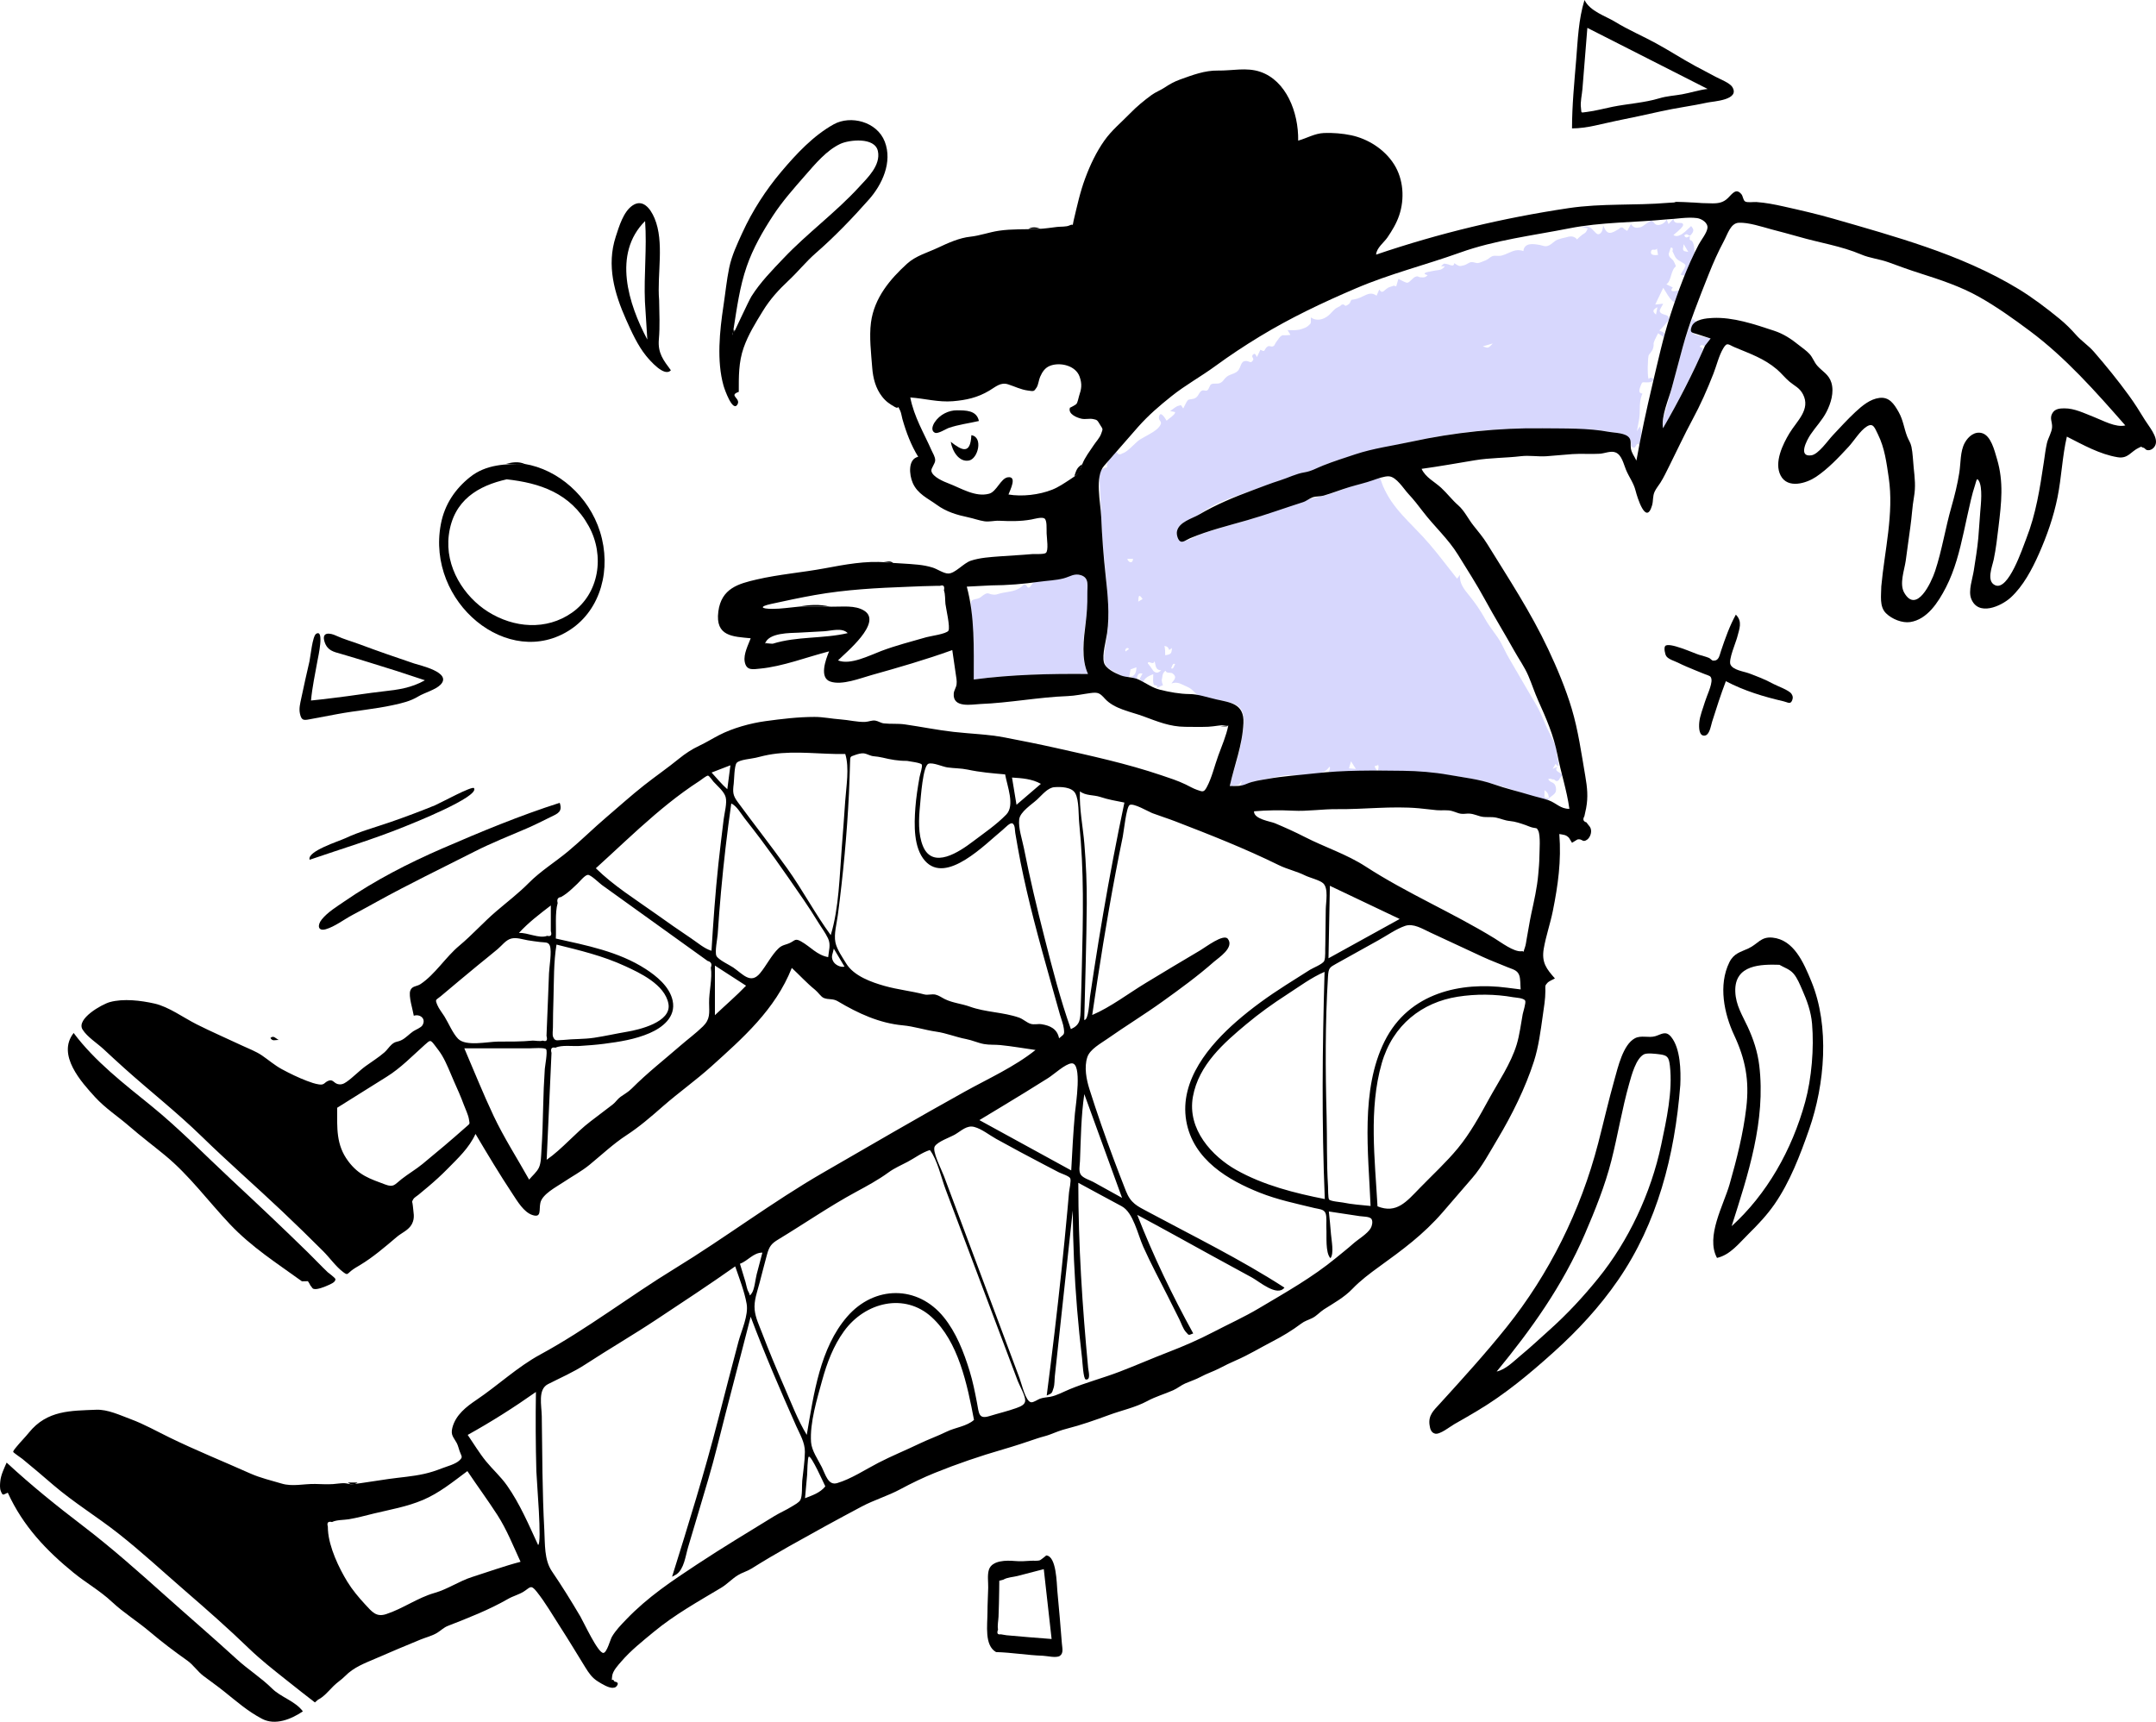 <svg width="611" height="488" viewBox="0 0 611 488" fill="none" xmlns="http://www.w3.org/2000/svg">
<path fill-rule="evenodd" clip-rule="evenodd" d="M319.942 183.956C319.467 183.188 318.622 184.101 318.976 184.656C319.298 184.423 319.62 184.19 319.942 183.956ZM333.018 188.225C332.486 187.928 332.305 188.396 332.096 188.935C332.035 189.093 331.971 189.258 331.895 189.411C332.372 189.706 332.592 189.188 332.816 188.664C332.881 188.512 332.946 188.359 333.018 188.225ZM323.81 169.789C322.742 168.26 322.664 168.773 322.575 170.516C322.781 170.395 322.988 170.274 323.194 170.152C323.399 170.032 323.605 169.911 323.81 169.789ZM469.703 87.074C468.359 87.781 468.215 88.294 469.303 89.159C469.432 88.486 469.527 87.993 469.703 87.074ZM319.469 158.386C319.786 159.554 321.088 159.806 321.088 158.386H319.469ZM420.203 98.164C420.978 98.441 421.374 98.583 421.723 98.494C422.086 98.401 422.399 98.056 423.037 97.354C422.723 97.444 422.441 97.525 422.171 97.602C421.953 97.664 421.743 97.724 421.531 97.785C421.124 97.901 420.706 98.02 420.203 98.164ZM384.245 217.95C383.786 217.223 383.328 216.497 382.87 215.77C382.715 216.304 382.56 216.839 382.405 217.373L382.404 217.377L382.29 217.771C382.941 217.83 383.593 217.89 384.245 217.95ZM477.156 69.209C476.975 70.179 476.885 70.659 477.056 70.934C477.222 71.202 477.639 71.274 478.462 71.416L477.845 70.371L477.767 70.24C477.578 69.922 477.381 69.588 477.156 69.209ZM469.882 72.245C469.826 71.929 469.769 71.612 469.711 71.296L469.702 71.248C469.648 70.948 469.594 70.649 469.54 70.348C469.442 70.831 469.07 70.805 468.708 70.778C468.396 70.756 468.093 70.735 467.977 71.038C467.404 72.539 469.226 72.335 469.882 72.245ZM331.349 184.215C330.95 183.327 330.862 183.258 329.991 183.072C330.215 183.958 330.214 184.65 330.213 185.537V185.721C331.636 185.495 332.084 185.378 332.11 183.678L331.349 184.215ZM327.197 187.352C327.009 188.139 326.477 187.949 326.023 187.786C325.612 187.639 325.265 187.515 325.296 188.161C325.278 187.787 326.93 190.241 326.836 190.162C327.667 190.866 328.151 190.799 329.093 189.992C327.75 189.935 327.595 189.182 327.387 188.17C327.334 187.912 327.277 187.637 327.197 187.352ZM480.25 71.51C479.957 72.266 479.664 73.023 479.371 73.78L479.307 73.947C479.035 74.648 478.764 75.349 478.492 76.049C478.369 76.367 478.274 76.647 478.191 76.889C477.802 78.037 477.696 78.348 476.273 77.845C476.321 77.751 476.438 77.566 476.584 77.334V77.333C477.024 76.634 477.731 75.508 477.652 75.168C477.579 74.847 476.877 74.451 476.241 74.092C475.849 73.87 475.481 73.663 475.303 73.496C474.787 73.014 474.599 72.575 474.401 72.11C474.284 71.837 474.163 71.554 473.969 71.249C474.177 70.483 474.015 70.125 473.483 70.177C473.331 70.639 473.178 71.101 473.025 71.563L473.015 71.592L472.896 71.951C472.924 72.663 473.238 72.934 473.607 73.254C473.891 73.499 474.207 73.772 474.45 74.295L474.496 74.395C474.848 75.152 474.95 75.37 474.894 75.508C474.871 75.563 474.822 75.606 474.754 75.665C474.612 75.789 474.384 75.986 474.127 76.531C473.891 77.032 473.727 77.581 473.567 78.115C473.263 79.132 472.976 80.095 472.236 80.575C472.842 80.874 473.448 81.173 474.055 81.472C472.639 83.217 475.583 82.367 476.07 82.198L476.069 82.201L476.068 82.204C475.57 83.39 475.073 84.576 474.577 85.762C473.473 85.068 472.782 83.913 472.095 82.765C471.854 82.361 471.612 81.957 471.354 81.575C470.597 83.155 469.841 84.735 469.084 86.315C469.429 86.28 469.773 86.244 470.118 86.208C470.526 86.166 470.935 86.124 471.342 86.081C471.318 86.132 471.251 86.249 471.161 86.404L471.161 86.404C470.855 86.935 470.292 87.91 470.355 88.173C470.507 88.799 471.112 88.983 471.704 89.163C472.425 89.382 473.126 89.596 472.971 90.59C472.934 90.823 470.638 93.424 470.244 93.675C470.486 93.798 470.701 93.883 470.885 93.958C471.576 94.234 471.833 94.337 471.506 95.545C470.97 95.182 470.435 94.818 469.899 94.454C469.798 94.656 469.695 94.858 469.59 95.06L469.59 95.061C469.221 95.775 468.85 96.495 468.623 97.281C468.679 97.94 468.575 98.565 468.309 99.155C467.993 99.683 467.637 100.176 467.242 100.632C466.928 101.559 466.828 106.619 467.205 107.444C468.048 106.222 469.931 108.38 466.753 108.38C466.487 108.38 466.276 108.369 466.104 108.359C465.374 108.318 465.353 108.317 464.922 109.428C464.504 110.509 464.278 111.452 465.464 111.556C464.747 113.142 464.73 114.436 464.708 115.974C464.704 116.35 464.698 116.741 464.682 117.154C464.632 118.473 464.365 119.786 464.101 121.087C464.024 121.467 463.948 121.846 463.876 122.224C464.017 121.997 464.159 121.769 464.3 121.541C464.441 121.313 464.582 121.086 464.723 120.858C465.348 122.353 465.07 123.656 464.75 125.153C464.68 125.48 464.608 125.817 464.543 126.167C464.089 125.495 463.864 125.897 463.627 126.321C463.451 126.636 463.268 126.962 462.981 126.87C462.166 126.609 462.194 126.389 462.236 126.043C462.266 125.803 462.304 125.503 462.074 125.088C461.968 124.896 461.888 124.734 461.818 124.592C461.566 124.085 461.444 123.839 460.742 123.418C459.89 122.908 458.577 122.749 457.405 122.608C456.942 122.552 456.501 122.499 456.119 122.427C453.885 122.009 451.647 121.9 449.388 121.789L449.298 121.785C440.724 121.367 432.18 121.26 423.608 121.789C415.722 122.276 407.644 123.519 399.911 125.201C399.359 125.321 398.809 125.441 398.26 125.56C390.599 127.22 383.091 128.847 375.65 131.674C374.965 131.935 374.278 132.322 373.592 132.708V132.709C372.737 133.191 371.881 133.673 371.027 133.911C370.425 134.079 369.822 134.176 369.215 134.275C368.349 134.416 367.474 134.558 366.578 134.907C364.56 135.694 362.503 136.376 360.446 137.058C358.784 137.609 357.122 138.161 355.479 138.767C354.428 139.156 353.353 139.527 352.271 139.902C349.278 140.936 346.229 141.99 343.46 143.478C342.63 143.924 341.839 144.451 341.047 144.978C340.277 145.49 339.507 146.004 338.699 146.443C338.361 146.628 337.972 146.808 337.562 146.998C336.105 147.676 334.386 148.475 333.75 149.989C333.432 150.745 333.487 151.293 333.684 152.077C334.049 153.528 334.343 153.496 335.23 153.399C335.304 153.39 335.383 153.382 335.466 153.374C336.408 153.281 337.523 152.728 338.583 152.203C339.207 151.894 339.811 151.595 340.349 151.404C344.324 149.997 348.347 148.87 352.389 147.743C355.441 146.893 358.498 145.766 361.549 144.641C365.755 143.091 369.949 141.545 374.101 140.732C376.235 140.314 378.314 139.536 380.395 138.756C382.456 137.984 384.521 137.21 386.647 136.785C386.952 136.724 387.445 136.524 387.998 136.3C389.145 135.835 390.548 135.265 391.067 135.615C391.203 135.708 391.472 136.477 391.687 137.094C391.794 137.398 391.888 137.666 391.945 137.796C392.576 139.212 393.3 140.58 394.147 141.848C396.022 144.656 398.366 147.063 400.69 149.448L400.69 149.449C401.532 150.312 402.37 151.173 403.183 152.048C405.746 154.812 408.063 157.785 410.388 160.769V160.77C411.231 161.851 412.075 162.934 412.932 164.008C413.084 163.81 413.235 163.612 413.387 163.415L413.77 162.914C413.499 165.263 414.919 167.01 416.231 168.623C416.287 168.692 416.342 168.759 416.397 168.828C416.454 168.899 416.512 168.969 416.568 169.04C418.219 171.099 419.547 173.034 420.849 175.381C421.59 176.715 422.473 177.934 423.348 179.14C423.735 179.675 424.121 180.207 424.491 180.745C425.182 181.749 425.738 182.873 426.297 184.004C426.699 184.818 427.103 185.634 427.56 186.412C428.515 188.039 429.464 189.677 430.413 191.316C431.956 193.979 433.498 196.641 435.063 199.249C436.253 201.233 437.193 203.464 438.135 205.722C438.361 206.263 438.723 206.973 439.119 207.75V207.75C440.036 209.549 441.133 211.702 441.133 212.916C441.079 213.201 441.227 213.965 441.383 214.765C441.691 216.353 442.027 218.08 440.858 216.475C440.779 216.613 440.7 216.751 440.621 216.889L440.504 217.091C440.427 217.225 440.349 217.36 440.272 217.494C440.187 217.642 440.102 217.79 440.016 217.937C440.497 217.711 440.977 217.484 441.458 217.258C440.538 218.194 441.281 218.615 441.971 219.007C442.375 219.237 442.761 219.455 442.783 219.762C442.672 219.882 442.562 220.002 442.451 220.122L442.055 220.551C441.641 221.511 441.101 221.635 440.438 220.925C440.134 220.945 439.931 220.878 439.739 220.815C439.469 220.725 439.222 220.643 438.746 220.822C439.084 221.415 439.465 221.588 439.82 221.748C440.281 221.956 440.698 222.144 440.921 223.21C441.2 224.547 440.543 225.039 439.671 225.692C439.437 225.868 439.186 226.054 438.936 226.272V226.271L438.904 226.265C438.969 225.218 438.514 224.447 437.695 223.959V226.017C437.92 226.063 438.145 226.109 438.37 226.155L438.376 226.157L438.904 226.265C438.903 226.277 438.903 226.29 438.902 226.302L438.936 226.272C438.743 227.102 438.178 226.949 437.503 226.767C437.384 226.735 437.263 226.702 437.139 226.673C435.683 226.337 434.11 225.764 432.62 225.223C432.154 225.053 431.695 224.886 431.25 224.73C427.225 223.32 423.168 222.131 419.006 221.167C411.939 219.529 404.915 219.168 397.834 218.803H397.834C395.399 218.677 392.957 218.551 390.505 218.373C390.517 218.314 390.529 218.259 390.541 218.206C390.661 217.644 390.711 217.415 390.68 217.2C390.66 217.053 390.602 216.913 390.504 216.676C390.49 216.642 390.476 216.605 390.459 216.567C390.611 216.938 390.34 216.97 390.064 217.002C389.646 217.051 389.22 217.101 390.273 218.35C387.522 218.856 384.634 218.814 381.764 218.773C379.989 218.747 378.22 218.722 376.494 218.826C376.54 218.71 376.601 218.589 376.66 218.469C376.872 218.043 377.088 217.611 376.736 217.314C375.204 219.802 371.101 219.743 367.599 219.692C366.214 219.673 364.922 219.654 363.921 219.795C362.712 219.965 361.512 220.227 360.312 220.488C359.453 220.676 358.594 220.863 357.732 221.016C357.588 221.042 357.443 221.068 357.298 221.093C356.428 221.245 355.553 221.398 354.702 221.657C354.391 221.751 354.009 221.945 353.607 222.149C352.828 222.544 351.972 222.979 351.401 222.805C352.277 220.823 351.85 221.396 351.437 221.95C351.251 222.198 351.069 222.443 351.008 222.453C350.888 222.473 350.751 222.498 350.601 222.525C350 222.634 349.198 222.78 348.505 222.78C348.912 220.947 349.438 219.174 349.964 217.402C350.713 214.876 351.462 212.352 351.862 209.661C351.914 209.315 351.977 208.942 352.042 208.552V208.552C352.516 205.728 353.148 201.965 350.942 200.188C349.848 199.307 348.199 198.974 346.768 198.686H346.767C346.398 198.612 346.043 198.54 345.716 198.462C345.172 198.334 344.502 198.247 343.79 198.154C342.217 197.951 340.444 197.721 339.397 196.957C338.951 196.631 338.637 196.315 338.336 196.013C337.837 195.51 337.375 195.045 336.405 194.631C336.05 194.48 335.733 194.329 335.439 194.189C334.246 193.62 333.426 193.23 331.973 193.726C332.091 193.56 332.216 193.402 332.337 193.248C332.977 192.439 333.511 191.763 332.296 190.873C332.06 190.7 331.733 190.689 331.413 190.678C330.928 190.661 330.458 190.645 330.333 190.075C329.546 190.7 329.473 191.236 329.377 191.938C329.342 192.193 329.304 192.471 329.227 192.783C329.253 193.277 329.369 193.748 329.575 194.195L328.847 194.525L327.87 194.966C328.086 194.316 327.795 194.285 327.48 194.252C327.268 194.23 327.045 194.206 326.96 193.99C326.727 193.398 326.768 192.574 326.806 191.833C326.819 191.573 326.832 191.323 326.832 191.096C325.66 191.512 324.435 192.026 323.923 193.396C322.787 192.635 322.908 192.436 323.373 191.67C323.495 191.469 323.641 191.228 323.794 190.928C322.59 190.609 322.335 191.305 322.152 192.425C321.696 192.266 321.239 192.108 320.783 191.95L320.769 191.945L320.245 191.764C321.677 191.752 322.021 190.495 322.055 189.13C321.816 189.218 321.576 189.305 321.336 189.393L321.328 189.396C321.014 189.511 320.699 189.626 320.383 189.741L320.04 191.723C319.242 192.483 317.282 191.304 316.377 190.76L316.375 190.759C316.285 190.705 316.206 190.657 316.139 190.618L315.908 190.483C313.501 189.085 312.623 188.575 312.976 185.261C313.102 184.082 313.289 182.9 313.478 181.716C313.746 180.026 314.016 178.333 314.104 176.638C314.25 173.816 314.009 170.821 313.778 167.965C313.748 167.584 313.717 167.206 313.688 166.83C313.509 164.548 313.29 162.277 313.071 160.009V160.008C312.697 156.145 312.325 152.287 312.152 148.383C312.113 147.485 312.073 146.587 312.032 145.688L312.032 145.687C311.921 143.231 311.809 140.774 311.723 138.317C311.708 137.876 311.673 137.429 311.638 136.987C311.463 134.753 311.3 132.674 313.774 132.476C313.411 131.184 314.496 129.691 315.616 128.983C316.007 127.981 316.435 127.891 316.9 128.715C317.304 128.858 317.68 128.791 318.027 128.513C319.024 128.26 320.143 127.189 321.196 126.181C321.866 125.54 322.51 124.924 323.079 124.56C323.469 124.311 323.984 124.03 324.547 123.724H324.547C326.059 122.9 327.924 121.885 328.671 120.757C329.226 119.92 329.002 119.604 328.749 119.248C328.549 118.967 328.333 118.661 328.467 118.056C328.854 116.3 330.2 118.552 330.56 119.152C330.583 119.192 330.604 119.226 330.618 119.249C330.779 119.068 331.084 118.836 331.425 118.576C332.151 118.025 333.037 117.352 333.022 116.789L331.609 116.506C331.76 116.409 331.965 116.253 332.194 116.08C332.747 115.662 333.441 115.136 333.864 115.043C334.082 114.996 334.236 114.945 334.351 114.907C334.492 114.86 334.575 114.832 334.647 114.853C334.749 114.883 334.829 115.012 335.023 115.324C335.099 115.449 335.194 115.602 335.316 115.789C335.396 115.651 335.508 115.423 335.636 115.16V115.159C335.967 114.486 336.411 113.58 336.721 113.344C336.843 113.251 337.316 113.177 337.737 113.112C338.033 113.065 338.303 113.022 338.409 112.98C339.15 112.686 339.437 112.196 339.715 111.723C339.937 111.345 340.152 110.978 340.588 110.731C340.842 110.588 341.128 110.639 341.4 110.688C341.637 110.731 341.862 110.771 342.048 110.68C342.382 110.516 342.542 110.143 342.701 109.77C342.846 109.432 342.991 109.094 343.265 108.91C343.536 108.729 344.03 108.727 344.523 108.725C344.941 108.723 345.358 108.721 345.632 108.609C346.294 108.337 346.495 108.078 346.775 107.715C346.914 107.535 347.073 107.329 347.318 107.083C347.911 106.488 348.478 106.283 349.07 106.068C349.512 105.908 349.969 105.743 350.462 105.406C351.048 105.007 351.303 104.361 351.539 103.765C351.783 103.145 352.007 102.58 352.56 102.4C353.185 102.199 353.609 102.37 353.953 102.509C354.407 102.692 354.721 102.819 355.169 101.951C355.241 101.814 355.154 101.649 355.057 101.466C354.912 101.192 354.745 100.878 355.047 100.549C355.587 99.963 355.852 100.492 356.099 100.986C356.137 101.061 356.174 101.135 356.212 101.205L356.214 101.201L356.216 101.197C356.543 100.504 356.87 99.811 357.196 99.119C358.161 99.712 358.288 99.475 358.517 99.049C358.662 98.777 358.848 98.43 359.315 98.171C359.572 98.029 359.807 98.09 360.047 98.152C360.306 98.219 360.571 98.288 360.876 98.102C361.134 97.945 361.264 97.678 361.393 97.413C361.48 97.234 361.566 97.057 361.69 96.914C361.871 96.708 362.026 96.478 362.182 96.249C362.539 95.723 362.893 95.201 363.535 94.975C363.202 95.091 365.931 95.003 365.687 94.872C365.422 94.434 365.156 93.996 364.89 93.559C365.179 93.559 365.461 93.565 365.738 93.572H365.738C366.829 93.597 367.845 93.621 368.947 93.236L368.97 93.229C369.459 93.058 370.207 92.798 370.608 92.454L370.641 92.426C371.135 92.001 371.352 91.816 371.441 91.572C371.51 91.381 371.503 91.156 371.489 90.756C371.482 90.546 371.474 90.289 371.474 89.964C373.016 91.067 374.98 90.681 376.502 89.402C376.843 89.117 377.131 88.807 377.417 88.498C377.8 88.086 378.18 87.677 378.678 87.331C379.052 87.114 379.433 86.91 379.819 86.722C380.303 86.159 380.787 86.154 381.273 86.706C381.757 86.56 381.896 86.447 382.122 86.261C382.217 86.183 382.327 86.093 382.484 85.983C382.636 85.644 382.798 85.311 382.972 84.985C383.543 84.918 384.105 84.803 384.661 84.638C385.284 84.45 385.837 84.18 386.356 83.927C387.628 83.307 388.696 82.786 390.117 83.803L390.274 83.445L390.279 83.432C390.481 82.969 390.683 82.507 390.884 82.044C391.487 83.103 391.955 82.696 392.578 82.153C392.835 81.929 393.117 81.683 393.447 81.506C393.688 81.377 393.966 81.297 394.238 81.22C394.499 81.145 394.753 81.072 394.963 80.958C395.204 81.022 395.446 81.086 395.686 81.15C395.891 80.441 396.094 79.731 396.298 79.022C396.407 79.069 396.599 79.172 396.833 79.298C397.489 79.648 398.471 80.173 398.832 80.134C399.218 80.093 399.645 79.673 400.064 79.26C400.409 78.92 400.749 78.585 401.056 78.471C401.648 78.252 401.782 78.322 401.977 78.425C402.123 78.504 402.304 78.6 402.744 78.603C402.846 78.603 402.941 78.607 403.031 78.609C403.63 78.627 403.987 78.638 404.576 77.994C402.674 77.439 404.343 77.128 405.518 76.908C405.758 76.863 405.977 76.822 406.141 76.784C406.558 76.686 406.919 76.644 407.245 76.607C408.096 76.508 408.71 76.438 409.466 75.472H408.381C409.174 74.662 409.182 74.664 409.591 74.763C409.734 74.797 409.926 74.844 410.218 74.871C410.297 74.879 410.434 74.931 410.6 74.995C411.182 75.217 412.118 75.576 412.121 74.586C413.577 75.551 413.594 75.553 415.096 75.118C415.368 75.039 415.624 74.887 415.881 74.734C416.252 74.514 416.626 74.292 417.057 74.283C417.397 74.276 417.691 74.355 417.974 74.431C418.286 74.515 418.585 74.594 418.918 74.553C419.26 74.513 420.369 74.056 420.918 73.83C420.981 73.804 421.036 73.781 421.082 73.762C421.43 73.62 421.72 73.399 422.006 73.181C422.306 72.952 422.6 72.728 422.95 72.604C423.351 72.462 423.81 72.485 424.27 72.509C424.675 72.529 425.08 72.55 425.449 72.459C426.216 72.27 426.88 71.974 427.514 71.691C428.823 71.106 430.007 70.578 431.721 71.154C431.984 68.668 434.673 69.136 436.225 69.406L436.356 69.429C436.641 69.479 436.888 69.549 437.118 69.615C437.749 69.795 438.255 69.941 439.061 69.511C439.451 69.305 439.768 69.045 440.083 68.787C440.494 68.45 440.902 68.115 441.465 67.9C442.108 67.655 442.939 67.467 443.661 67.302C443.799 67.271 443.933 67.24 444.06 67.21C444.554 67.035 445.059 66.979 445.574 67.042C446.124 67.129 446.58 67.41 446.941 67.883C446.932 67.909 446.939 67.923 446.969 67.921C446.96 67.908 446.951 67.896 446.941 67.883C447.019 67.674 448.223 66.671 448.085 66.795C448.368 66.542 448.602 66.398 448.81 66.272C449.261 65.996 449.578 65.802 449.957 64.723C449.637 64.647 449.316 64.571 448.994 64.495C448.673 64.419 448.353 64.343 448.032 64.267C448.145 64.258 448.256 64.249 448.364 64.24C449.196 64.17 449.869 64.113 450.65 64.496C450.908 64.623 451.242 64.982 451.587 65.353C452.054 65.856 452.542 66.382 452.894 66.382C453.998 66.384 454.384 64.636 454.274 63.727C455.201 66.15 455.991 66.554 458.072 65.315C458.194 65.242 458.316 65.17 458.439 65.097L458.454 65.087C458.571 65.018 458.689 64.948 458.805 64.878C459.3 64.295 459.793 64.305 460.282 64.911C460.573 65.089 460.863 65.266 461.155 65.444L461.375 65.032C461.651 64.516 461.927 64 462.204 63.483C462.946 64.632 463.651 64.688 464.862 64.419C465.274 64.328 465.899 63.869 466.501 63.427C467.12 62.972 467.714 62.535 468.026 62.535C468.196 62.535 468.389 62.757 468.608 63.01C468.849 63.288 469.122 63.603 469.434 63.703C470.419 64.02 471.949 63.222 472.3 62.164C472.487 62.605 472.673 63.048 472.859 63.49C472.975 63.369 473.091 63.247 473.207 63.126C473.557 62.759 473.906 62.392 474.254 62.023C474.378 63.228 475.197 63.209 475.911 63.193C476.438 63.181 476.907 63.17 476.998 63.652C477.106 64.215 475.642 65.438 474.77 66.166C474.538 66.36 474.348 66.519 474.241 66.621C475.62 67.555 477.316 65.923 478.564 64.723C478.816 64.48 479.05 64.255 479.26 64.072C479.901 64.853 480.117 65.263 479.529 66.157C478.989 66.977 478.743 66.806 478.457 66.607C478.193 66.423 477.896 66.215 477.304 66.742C477.713 67.514 478.082 67.32 478.545 67.077C478.664 67.014 478.789 66.949 478.922 66.895C478.757 67.984 478.904 68.036 479.155 68.125C479.334 68.188 479.566 68.27 479.774 68.763C480.079 69.489 480.126 70.072 480.183 70.776C480.201 71.005 480.221 71.247 480.25 71.51ZM290.164 165.673C290.72 165.62 290.877 165.908 291.018 166.168C291.138 166.387 291.246 166.585 291.574 166.537C291.852 166.496 292.076 166.166 292.305 165.826C292.505 165.532 292.709 165.231 292.956 165.11C294.08 164.557 295.712 164.472 297.209 164.395C297.912 164.359 298.584 164.323 299.162 164.242C300.113 164.109 301.009 163.796 301.895 163.486V163.485C302.728 163.195 303.551 162.906 304.407 162.772C305.134 162.658 305.664 162.806 306.354 163.032C306.404 163.049 306.452 163.064 306.498 163.079C307.142 163.29 307.46 163.394 307.652 163.628C307.838 163.855 307.906 164.205 308.039 164.895L308.044 164.923C308.749 168.571 308.205 172.451 307.661 176.329C306.949 181.408 306.237 186.482 308.333 191.025C297.528 190.926 286.701 191.169 275.959 192.591C275.959 191.524 275.966 190.458 275.973 189.392C275.997 185.873 276.021 182.359 275.784 178.842C275.676 177.234 275.526 175.63 275.376 174.025V174.025C275.332 173.556 275.289 173.086 275.246 172.616C275.021 170.141 275.074 170.129 276.675 169.76C276.777 169.737 276.886 169.712 277.001 169.684C277.571 169.55 277.935 169.261 278.317 168.956C278.61 168.723 278.914 168.481 279.331 168.291C279.816 168.071 280.121 168.18 280.484 168.31C280.663 168.374 280.855 168.443 281.091 168.48C282.009 168.625 282.273 168.541 282.787 168.378C282.986 168.315 283.222 168.24 283.548 168.162C284.157 168.016 284.744 167.918 285.312 167.824C287.081 167.529 288.665 167.265 290.164 165.673ZM480.097 90.701C479.941 90.599 479.786 90.497 479.63 90.395C477.783 94.789 476.573 99.368 475.347 104.008C475.169 104.684 474.989 105.361 474.808 106.04C474.07 108.808 473.334 111.576 472.6 114.346C472.465 114.855 472.301 115.383 472.134 115.923C471.577 117.714 470.983 119.631 471.285 121.384C473.618 117.345 475.838 113.224 477.946 109.033C478.974 106.99 479.977 104.93 480.957 102.858C481.084 102.589 481.242 102.303 481.404 102.009C481.758 101.369 482.136 100.686 482.273 100.036C482.448 99.201 482.626 98.954 482.576 98.803C482.529 98.664 482.285 98.607 481.658 98.242C482.158 97.605 482.484 97.781 482.755 97.927C482.91 98.01 483.047 98.085 483.189 97.992C483.537 97.765 484.01 97.061 484.386 96.504C484.54 96.274 484.678 96.069 484.784 95.933C484.493 95.84 484.012 95.739 483.454 95.621C482.017 95.318 480.068 94.907 479.533 94.248C478.677 93.194 479.592 92.275 480.489 91.373C480.573 91.289 480.657 91.205 480.739 91.121C480.525 90.981 480.311 90.841 480.097 90.701Z" fill="#D7D7FD"/>
<path fill-rule="evenodd" clip-rule="evenodd" d="M236.293 268.875C236.04 270.336 235.409 271.024 236.071 272.366C236.633 273.506 238.244 274.253 239.325 273.964L236.293 268.875ZM206.995 216.905L201.661 218.96C203.119 220.567 204.509 222.256 206.116 223.683L206.995 216.905ZM294.982 222.166C292.438 220.726 289.588 220.563 286.799 220.378C287.223 222.951 287.647 225.524 288.072 228.096C290.375 226.119 292.679 224.143 294.982 222.166ZM233.893 421.285C233.386 420.275 229.923 412.471 229.203 412.872C228.821 413.085 228.791 417.429 228.735 418.047C228.537 420.245 228.338 422.442 228.14 424.64C230.188 423.828 232.376 423.154 233.893 421.285ZM209.699 358.199C210.223 359.923 210.747 361.648 211.271 363.373C211.52 364.193 211.666 365.402 212.107 366.126C212.679 367.064 212.247 367.616 213.012 366.589C213.833 365.485 214.078 362.542 214.435 361.19C214.976 359.135 215.517 357.083 216.058 355.029C213.507 355.005 211.961 357.364 209.699 358.199ZM156.1 256.637C152.964 259.045 149.789 261.434 147.06 264.427C149.461 264.259 152.803 266.114 155.064 265.243C156.108 265.493 156.453 265.048 156.1 263.906V261.534V256.637ZM202.603 273.672V287.733C205.532 284.93 208.614 282.326 211.431 279.378C208.489 277.476 205.546 275.574 202.603 273.672ZM307.285 310.104C306.361 316.363 306.31 322.805 306.056 329.139C306.012 330.264 305.626 331.956 306.293 332.941C306.962 333.928 308.868 334.475 309.837 335.003C312.562 336.487 315.27 338.014 317.988 339.516C314.42 329.712 310.852 319.908 307.285 310.104ZM376.487 271.609C383.211 267.896 389.936 264.183 396.66 260.469C390.067 257.333 383.474 254.198 376.881 251.062C376.75 257.911 376.618 264.761 376.487 271.609ZM307.271 289.093C308.5 289.192 308.694 283.933 308.897 282.542C309.284 279.902 309.681 277.264 310.088 274.628C310.902 269.358 311.758 264.096 312.659 258.844C314.461 248.341 316.448 237.877 318.65 227.471C316.283 226.992 314.109 226.647 311.798 225.874C309.931 225.248 307.708 225.588 306.042 224.289C305.826 229.165 306.909 234.348 307.31 239.224C307.775 244.866 308.025 250.478 307.984 256.146C307.903 267.128 307.531 278.114 307.271 289.093ZM152.494 437.895C153.659 437.546 152.073 419.6 152.002 417.011C151.799 409.518 151.76 402.02 151.879 394.525C145.601 398.948 139.176 403.021 132.544 406.695C134.248 409.179 135.846 411.858 137.732 414.17C139.676 416.55 141.905 418.501 143.706 421.065C147.332 426.229 149.816 432.091 152.494 437.895ZM303.58 331.729C303.872 326.331 304.142 320.944 304.627 315.562C304.834 313.272 306.804 301.102 303.649 301.387C301.855 301.55 298.707 304.5 297.062 305.534C294.888 306.9 292.712 308.261 290.528 309.606C286.218 312.259 281.879 314.853 277.554 317.475C286.229 322.227 294.904 326.978 303.58 331.729ZM284.849 219.485C281.256 219.184 277.782 218.884 274.238 218.132C272.327 217.727 270.415 217.783 268.494 217.509C267.118 217.313 264.428 216.043 263.145 216.459C261.534 216.981 260.949 226.051 260.728 228.327C260.371 231.994 260.13 236.442 261.588 239.886C264.398 246.526 271.969 241.344 275.652 238.558C278.809 236.17 282.385 233.752 285.186 230.853C287.666 228.285 285.439 222.803 284.849 219.485ZM303.484 291.688C306.191 290.457 306.148 288.913 306.266 285.731C306.409 281.865 306.492 277.994 306.591 274.126C306.766 267.233 306.932 260.337 306.877 253.441C306.824 246.704 306.53 239.978 305.844 233.283C305.601 230.916 305.842 226.872 304.732 224.853C303.718 223.011 300.573 222.991 298.856 223.105C296.921 223.233 295.353 225.298 293.925 226.603C292.344 228.05 289.093 230.086 288.834 232.242C288.544 234.65 289.721 238.087 290.178 240.423C291.847 248.948 293.877 257.389 296.016 265.778C298.235 274.482 300.483 283.274 303.484 291.688ZM234.7 271.281C234.875 269.366 235.51 267.766 234.652 265.942C233.915 264.373 232.715 262.797 231.813 261.311C229.233 257.057 226.34 252.982 223.53 248.918C220.956 245.196 218.319 241.514 215.621 237.904C214.119 235.894 212.57 233.927 211.03 231.953C209.902 230.508 208.833 228.477 207.239 227.721C206.063 236.018 205.092 244.352 204.334 252.711C203.968 256.752 203.652 260.799 203.387 264.849C203.312 265.993 202.523 269.854 203.027 270.919C203.558 272.037 206.802 273.534 207.796 274.219C210.572 276.136 212.729 279.024 215.37 275.873C217.188 273.703 218.652 270.644 220.683 268.751C221.742 267.764 222.739 267.81 223.926 267.225C225.307 266.545 225.35 265.889 227 266.815C229.779 268.374 231.468 270.678 234.7 271.281ZM95.553 313.974C95.553 319.719 95.204 324.441 98.67 329.092C101.699 333.156 104.847 334.096 109.107 335.7C111.616 336.644 111.791 335.774 113.824 334.179C115.756 332.665 117.86 331.45 119.765 329.888C123.872 326.522 127.976 323.049 131.967 319.508C133.309 318.317 133.111 318.723 132.907 317.294C132.721 315.993 131.889 314.335 131.435 313.097C130.612 310.857 129.644 308.689 128.674 306.525C127.574 304.07 126.615 301.403 125.248 299.114C124.681 298.165 124.008 297.305 123.346 296.439C121.952 294.615 122.002 294.683 120.335 296.173C116.817 299.321 113.544 302.729 109.584 305.19C104.9 308.103 100.226 311.035 95.553 313.974ZM201.634 269.474C202.142 261.227 202.715 253.025 203.595 244.815C204.047 240.6 204.574 236.396 205.085 232.189C205.294 230.476 206.098 227.602 205.65 225.938C205.21 224.3 203.266 222.741 202.2 221.556C201.913 221.238 201.032 219.901 200.653 219.841C200.247 219.777 198.72 221.034 198.28 221.317C196.723 222.32 195.193 223.375 193.687 224.473C190.849 226.542 188.099 228.762 185.407 231.065C179.764 235.894 174.382 241.091 168.859 246.089C173.919 251.071 180.148 254.941 185.807 258.976C189.152 261.362 192.515 263.722 195.921 265.997C197.648 267.15 199.651 268.912 201.634 269.474ZM132.454 416.953C128.367 419.989 124.465 423.193 119.843 425.14C115.243 427.08 110.696 427.826 105.94 428.979C103.542 429.56 101.289 430.196 98.841 430.603C97.469 430.831 95.347 430.743 94.096 431.394C92.983 431.127 92.586 431.554 92.907 432.673C92.919 433.022 92.931 433.37 92.943 433.718C93.258 438.559 96.028 444.385 98.444 448.32C99.854 450.619 101.651 452.757 103.436 454.689C105.453 456.87 106.615 458.408 109.425 457.494C114.162 455.954 118.343 452.853 123.145 451.485C126.943 450.404 130.098 448.137 133.802 446.963C138.37 445.516 142.89 443.867 147.521 442.658C145.452 438.173 143.602 433.502 140.954 429.393C138.238 425.176 135.243 421.124 132.454 416.953ZM157.517 266.01C166.063 267.921 175.326 269.69 182.975 274.646C185.96 276.58 189.744 279.57 190.618 283.571C191.663 288.352 187.554 291.314 184.122 292.807C180.002 294.598 175.517 295.285 171.151 295.85C168.84 296.149 166.518 296.313 164.196 296.461C162.317 296.581 159.13 296.117 157.412 296.954C156.336 296.713 155.963 297.203 156.293 298.424C156.273 298.863 156.253 299.302 156.234 299.74L156.056 303.682C155.937 306.308 155.819 308.933 155.699 311.558C155.441 317.277 155.183 322.996 154.925 328.715C159.401 325.599 163.009 321.138 167.384 317.814C169.463 316.234 171.528 314.651 173.6 313.076C174.469 312.416 175 311.49 175.855 310.875C176.988 310.059 177.993 309.568 179.057 308.5C183.4 304.136 188.23 300.363 192.837 296.357C194.929 294.537 197.22 292.864 199.211 290.911C201.297 288.866 201.008 287.182 200.957 284.241C200.903 281.128 201.92 277.263 201.449 274.261C201.845 273.243 201.54 272.609 200.536 272.36C199.866 271.878 199.195 271.396 198.524 270.914C197.187 269.953 195.849 268.992 194.512 268.031C189.191 264.209 183.87 260.386 178.549 256.563C175.891 254.654 173.234 252.744 170.575 250.834C169.833 250.302 167.412 247.892 166.579 247.963C165.729 248.035 164.255 249.899 163.618 250.492C162.641 251.401 161.693 252.357 160.637 253.153C160.111 253.563 159.561 253.928 158.989 254.25C158.075 254.349 157.757 254.913 158.036 255.942C157.232 258.836 157.674 262.97 157.517 266.01ZM276.028 402.448C274.093 392.284 271.597 380.249 264.049 373.336C256.393 366.324 245.201 369.033 239.213 377.267C236.214 381.392 234.354 386.268 232.973 391.32C231.555 396.506 229.466 403.263 229.848 408.747C230.016 411.152 231.85 413.736 232.898 415.833C233.979 418 234.697 421.106 237.246 420.356C241.198 419.192 245.217 416.52 248.915 414.608C252.655 412.673 256.594 411.081 260.472 409.213C263.047 407.972 265.72 407.029 268.289 405.77C270.725 404.578 273.938 404.29 276.028 402.448ZM390.379 341.913C395.777 344.083 398.582 340.609 402.381 336.697C405.979 332.992 409.877 329.428 413.19 325.401C416.608 321.249 419.309 316.341 421.936 311.545C424.592 306.698 428.183 301.462 429.818 296.064C430.65 293.317 431.005 290.275 431.529 287.436C431.656 286.753 432.502 284.21 432.233 283.635C431.863 282.845 429.506 282.761 428.859 282.646C423.708 281.731 418.25 281.685 413.084 282.503C403.088 284.086 394.729 290.383 391.569 301.395C387.866 314.303 389.646 328.651 390.379 341.913ZM355.38 229.948C355.297 232.183 360.066 232.804 361.302 233.325C364.158 234.529 366.998 235.8 369.772 237.224C375.484 240.157 381.574 242.068 387.044 245.614C398.834 253.258 411.633 258.647 423.544 265.958C425.4 267.098 429.027 269.843 431.147 269.611C432.273 269.488 431.434 270.506 432.165 268.494C432.428 267.77 432.515 266.828 432.662 266.053C433.104 263.728 433.445 261.382 433.941 259.07C434.757 255.265 435.59 251.735 435.933 247.825C436.079 246.167 436.239 244.512 436.256 242.845C436.274 241.156 436.62 236.923 435.942 235.461C435.491 234.491 435.401 234.824 434.276 234.55C433.632 234.393 432.956 234.067 432.334 233.85C430.875 233.34 429.415 232.85 427.885 232.7C426.373 232.551 425.409 232.035 423.991 231.735C422.504 231.42 420.977 231.802 419.461 231.363C417.826 230.888 417.046 230.455 415.337 230.636C413.68 230.812 413.203 230.399 411.581 229.892C410.227 229.469 408.613 229.765 407.202 229.636C405.494 229.48 403.791 229.24 402.082 229.088C394.396 228.405 386.619 229.418 378.915 229.338C374.726 229.294 370.627 229.989 366.444 229.774C362.788 229.587 359.009 229.631 355.38 229.948ZM375.375 275.454C371.636 277.054 368.169 279.652 364.703 281.889C360.706 284.47 356.88 287.211 353.181 290.305C346.961 295.509 339.703 301.747 338.066 310.827C336.386 320.145 343.59 327.78 350.343 331.592C358.045 335.94 367.005 338.188 375.441 339.848C374.539 318.397 374.751 296.911 375.375 275.454ZM263.525 325.955C261.257 326.66 259.337 328.167 257.232 329.283C255.348 330.283 253.524 331.036 251.763 332.323C248.895 334.42 245.569 336.215 242.57 337.836C235.149 341.848 227.944 346.829 220.596 351.275C218.649 352.454 218.011 353.198 217.352 355.624C216.635 358.258 215.96 360.911 215.27 363.554C214.627 366.02 213.6 368.657 213.87 371.259C214.106 373.524 215.149 375.66 215.935 377.725C217.914 382.923 220.059 388.038 222.276 393.112C224.266 397.667 226.081 402.501 228.635 406.688C230.619 395.059 232.4 382.029 240.094 373.168C247.781 364.314 260.046 364.189 267.454 373.329C270.973 377.671 273.115 383.139 274.799 388.634C275.683 391.52 276.277 394.462 276.846 397.443C277.453 400.628 277.304 402.318 280.432 401.353C282.916 400.586 285.549 399.975 287.984 399.1C289.247 398.647 290.479 398.138 290.536 397.017C290.609 395.601 288.912 392.702 288.411 391.37C285.824 384.496 283.236 377.621 280.647 370.746C277.837 363.281 275.026 355.816 272.215 348.352C270.812 344.627 269.409 340.903 268.006 337.179C266.726 333.784 265.66 328.743 263.525 325.955ZM375.585 267.903C375.627 264.509 375.677 261.115 375.716 257.72C375.74 255.698 376.542 251.786 374.974 250.341C374.002 249.446 371.118 248.759 369.888 248.146C367.461 246.937 364.834 246.398 362.393 245.197C352.833 240.492 342.884 236.574 333.04 232.782C330.918 231.964 328.749 231.295 326.612 230.49C325.459 230.055 321.186 227.503 320.119 228.171C319.185 228.755 318.48 235.716 318.181 237.161C317.472 240.583 316.795 244.013 316.144 247.449C313.618 260.79 311.498 274.224 309.527 287.682C314.763 285.448 319.782 281.578 324.728 278.586C329.867 275.479 334.988 272.378 340.162 269.342C341.622 268.485 346.76 264.545 347.962 266.092C349.891 268.573 345.295 271.483 344.089 272.546C339.423 276.657 334.493 280.242 329.503 283.828C324.332 287.545 318.95 290.829 313.753 294.478C311.877 295.795 308.882 297.399 308.144 299.624C307.195 302.486 307.88 305.964 308.744 308.698C310.865 315.418 313.188 322.054 315.644 328.627C316.762 331.615 317.907 334.59 319.074 337.554C320.464 341.084 322.288 341.83 325.317 343.455C338.218 350.375 351.618 356.943 364.01 364.952C361.936 367.637 356.882 363.228 354.835 362.111C351.045 360.043 347.251 357.982 343.463 355.907C336.407 352.043 329.387 348.102 322.291 344.332C326.839 355.952 332.206 367.147 338.156 377.933C336.654 378.505 337.02 378.535 336.077 377.52C335.283 376.665 334.75 374.99 334.212 373.917C333.099 371.699 332.002 369.473 330.881 367.261C328.556 362.67 326.147 358.149 324.024 353.433C322.428 349.887 321.191 343.688 317.909 341.9C313.82 339.671 309.677 337.502 305.588 335.241C305.588 352.908 306.718 370.183 308.377 387.74C308.461 388.626 309.216 391.239 307.693 390.983C307.006 390.867 306.774 386.023 306.654 385.011C306.1 380.374 305.63 375.725 305.245 371.066C304.48 361.77 304.063 352.436 304.01 343.101C303.028 352.177 302.047 361.254 301.066 370.33L299.671 383.233C299.427 385.492 299.183 387.751 298.938 390.01C298.826 391.048 298.897 392.405 298.573 393.395C298.062 394.952 298.234 394.833 296.633 395.543C298.163 383.724 299.577 371.884 300.828 360.023C301.438 354.235 302.01 348.443 302.538 342.646C302.679 341.087 302.818 339.526 302.954 337.967C303.023 337.172 303.633 334.615 303.294 333.954C302.959 333.3 300.735 332.617 300.094 332.283C298.692 331.552 297.29 330.822 295.89 330.087C291.343 327.7 286.799 325.293 282.302 322.789C280.335 321.693 278.271 320 276.132 319.416C274.002 318.835 272.453 320.5 270.632 321.559C269.214 322.383 265.875 323.48 264.928 324.879C264.047 326.182 266.783 331.394 267.502 333.316C269.53 338.737 271.558 344.16 273.586 349.581C277.698 360.574 281.81 371.567 285.922 382.56C286.927 385.247 287.932 387.934 288.937 390.622C289.581 392.344 290.657 397.251 292.22 397.443C292.911 397.528 294.047 396.683 294.715 396.44C295.713 396.078 296.634 396.083 297.635 395.892C299.469 395.543 301.373 394.48 303.174 393.735C307.803 391.818 312.601 390.58 317.267 388.79C321.955 386.991 326.566 384.97 331.236 383.171C335.477 381.538 339.756 379.677 343.83 377.55C348.132 375.303 352.544 373.322 356.736 370.83C364.372 366.293 371.925 362.056 378.672 356.491C380.258 355.182 381.947 353.869 383.517 352.468C384.892 351.238 387.517 349.72 388.454 348.104C388.811 347.487 389.118 346.279 388.701 345.547C388.253 344.761 386.272 344.833 385.346 344.693C382.426 344.253 379.506 343.811 376.587 343.371C376.811 345.528 377.037 347.683 377.2 349.849C377.314 351.377 378.118 355.415 377.034 356.613C375.543 355.021 376.022 350.262 375.889 348.141C375.817 347.008 376.074 344.79 375.622 343.785C375.127 342.683 373.759 342.698 372.52 342.397C367.262 341.119 362.053 340.047 356.965 338.022C348.371 334.602 338.098 328.828 336.178 317.691C334.177 306.08 342.971 296.02 350.374 289.544C354.808 285.668 359.524 282.311 364.402 279.195C366.682 277.739 368.96 276.283 371.255 274.858C372.089 274.34 374.829 273.272 375.27 272.366C375.72 271.439 375.49 268.96 375.585 267.903ZM191.712 446.213C191.295 446.442 190.877 446.671 190.46 446.9C195.099 432.051 199.694 417.269 203.572 402.141C205.444 394.84 207.34 387.545 209.276 380.265C210.112 377.124 212.165 372.799 211.594 369.545C210.977 366.024 209.497 362.279 208.352 358.93C201.022 364.107 193.538 369.017 186.086 373.959C179.405 378.39 172.612 382.331 165.884 386.716C162.437 388.962 158.88 390.48 155.282 392.315C152.359 393.807 153.494 398.367 153.536 401.413C153.684 412.168 153.677 422.96 154.258 433.7C154.469 437.612 154.196 442.103 156.413 445.36C159.249 449.523 161.878 453.767 164.464 458.15C165.433 459.792 169.503 468.681 171.02 468.486C172.011 468.36 172.923 464.76 173.419 463.907C174.487 462.067 176.049 460.484 177.47 459.002C183.609 452.604 190.422 448.097 197.501 443.42C204.695 438.669 212.056 434.247 219.384 429.742C221.04 428.724 222.823 427.99 224.468 426.949C225.118 426.539 226.407 425.886 226.816 425.152C227.428 424.053 227.221 421.008 227.348 419.694C227.609 417.01 228.078 414.222 228.103 411.518C228.128 408.847 226.698 406.552 225.662 404.223C221.114 393.998 216.695 383.747 212.738 373.211C209.618 385.445 206.342 397.621 203.281 409.873C201.683 416.27 199.757 422.563 197.882 428.862C196.924 432.08 195.961 435.295 195.005 438.513C194.26 441.019 193.873 444.688 191.712 446.213ZM257.035 215.655C254.624 215.685 252.438 215.287 250.08 214.721C249.215 214.515 248.455 214.427 247.578 214.34C246.584 214.241 245.68 213.636 244.809 213.518C244.15 213.429 242.999 213.739 242.37 213.976C240.912 214.525 240.958 214.248 240.897 216.15C240.802 219.089 240.73 222.029 240.587 224.965C240.021 236.524 238.929 247.97 237.432 259.416C237.128 261.73 236.28 264.765 236.746 267.063C237.167 269.134 238.76 271.347 239.812 273.085C241.977 276.658 247.075 278.424 250.661 279.437C254.442 280.506 258.368 280.9 261.961 281.853C262.957 282.117 264.099 281.651 265.16 281.916C266.142 282.161 266.904 282.766 267.811 283.204C270.032 284.276 272.514 284.473 274.809 285.3C279.358 286.941 284.229 286.842 288.783 288.418C289.947 288.82 290.953 289.835 292.073 290.182C293.097 290.5 294.152 290.126 295.224 290.303C297.495 290.679 299.612 291.551 300.136 294.29C301.525 293.055 301.718 293.38 301.478 291.469C301.324 290.245 300.717 288.753 300.384 287.573C299.537 284.562 298.685 281.553 297.839 278.543C296.164 272.585 294.499 266.623 292.955 260.621C291.574 255.253 290.318 249.843 289.22 244.392C288.662 241.621 288.196 238.837 287.717 236.051C287.578 235.242 287.716 233.957 286.993 233.419C286.337 232.931 284.806 234.682 284.113 235.246C279.273 239.184 268.173 250.832 262.122 243.961C258.863 240.261 259.054 233.756 259.408 228.976C259.625 226.038 260.084 223.137 260.598 220.249C260.726 219.528 261.511 217.212 261.223 216.699C260.913 216.146 257.683 215.817 257.035 215.655ZM427.086 279.946C428.375 280.108 429.662 280.271 430.95 280.434C430.832 279.264 430.938 277.506 430.544 276.417C429.999 274.912 428.665 274.744 427.198 274.12C424.877 273.134 422.51 272.277 420.214 271.215C415.232 268.912 410.273 266.576 405.288 264.273C403.103 263.263 400.536 261.61 398.164 262.435C395.605 263.325 393.08 265.138 390.689 266.465C387.981 267.968 385.274 269.475 382.568 270.982C381.299 271.688 380.029 272.395 378.76 273.101C376.766 274.211 376.501 274.324 376.344 276.858C375.543 289.824 375.602 303.294 375.951 316.277C376.13 322.903 375.93 329.564 376.353 336.179C376.386 336.687 376.352 339.558 376.635 339.949C377.034 340.501 379.845 340.687 380.516 340.826C383.134 341.363 385.771 341.542 388.416 341.808C387.793 326.726 385.504 308.898 392.398 295.103C399.322 281.244 414.124 278.242 427.086 279.946ZM306.702 131.579C307.478 129.592 308.815 127.915 309.958 126.172C310.576 125.23 311.645 124.103 312.04 123.001C312.603 121.432 312.601 121.768 311.759 120.394C310.964 119.095 310.98 118.998 309.75 118.765C308.715 118.57 307.612 118.902 306.554 118.689C305.485 118.473 302.546 117.461 303.22 115.55C303.191 115.634 304.891 114.692 305.023 114.528C305.45 114.006 305.586 112.891 305.797 112.259C306.476 110.234 306.714 108.923 305.957 106.766C304.827 103.546 300.357 102.593 297.575 103.677C296.183 104.218 295.39 105.365 294.765 106.807C294.368 107.722 294.276 109.045 293.762 109.843C292.988 111.043 292.94 110.909 291.334 110.697C289.29 110.428 287.614 109.545 285.677 108.93C283.567 108.26 282.195 109.624 280.351 110.723C277.023 112.71 273.809 113.399 270.081 113.715C265.93 114.066 262.082 112.942 257.972 112.652C259.038 118.17 261.796 122.651 264 127.648C264.388 128.527 265.014 129.425 265.029 130.442C265.044 131.399 263.81 132.702 263.949 133.495C264.246 135.186 267.558 136.539 268.813 137.015C272.362 138.36 276.403 140.992 280.309 139.934C282.451 139.355 283.603 135.556 285.619 135.277C288.323 134.901 286.3 138.812 285.798 140.157C289.635 140.813 294.499 140.257 298.172 138.795C300.013 138.063 301.573 136.97 303.253 135.886C305.346 134.537 305.78 134.166 306.702 131.579ZM239.547 213.711C232.706 213.839 225.764 212.732 218.907 213.749C217.319 213.984 215.751 214.363 214.19 214.766C213.068 215.055 209.505 215.3 208.757 216.237C208.075 217.092 208.07 221.027 207.93 222.136C207.617 224.606 207.7 225.459 209.102 227.368C213.715 233.652 218.519 239.748 223.064 246.101C227.43 252.204 231.014 259.023 235.427 265.039C237.784 257.332 237.925 248.083 238.572 240.002C238.917 235.692 239.231 231.38 239.526 227.067C239.806 222.959 240.761 217.628 239.547 213.711ZM150.995 294.937C151.786 294.937 153.048 295.216 153.817 294.937C154.875 295.315 155.228 294.87 154.878 293.601C154.895 293.157 154.912 292.712 154.929 292.268C155.039 289.405 155.161 286.543 155.279 283.681C155.387 281.064 155.493 278.446 155.584 275.828C155.648 274.041 156.451 269.611 155.808 267.997C155.376 266.912 154.354 267.158 153.109 267C151.925 266.849 150.738 266.71 149.56 266.504C148.066 266.242 146.41 265.641 144.889 266.017C143.362 266.395 142.251 267.98 141.052 268.988C139.155 270.581 137.217 272.116 135.304 273.685C131.827 276.538 128.385 279.442 124.937 282.339C123.513 283.534 123.24 283.119 123.934 284.838C124.364 285.899 125.34 287.101 125.935 288.06C127.119 289.97 128.298 292.866 129.816 294.416C132.026 296.671 138.157 295.239 141.093 295.223C144.44 295.204 147.667 295.262 150.995 294.937ZM159.659 294.75C162.562 294.431 165.494 294.569 168.379 294.131C171.515 293.653 174.629 292.947 177.759 292.418C180.88 291.891 190.374 289.759 189.437 284.527C188.447 278.995 181.179 275.682 177.157 273.823C170.876 270.919 164.319 269.364 157.712 267.722C156.883 272.68 157.002 278.003 156.851 283.028C156.769 285.757 156.697 288.489 156.698 291.22C156.698 291.878 156.497 293.242 156.736 293.853C157.297 295.291 157.95 294.75 159.659 294.75ZM150.113 297.127H131.586C134.328 303.502 136.92 309.997 139.876 316.253C142.82 322.484 146.61 328.356 149.95 334.337C150.796 333.302 152.145 332.181 152.72 330.95C153.357 329.588 153.339 327.585 153.444 326.009C153.714 321.918 153.838 317.791 153.929 313.691C154.01 310.1 154.15 306.533 154.396 302.951C154.449 302.165 155.221 298.084 154.779 297.414C154.386 296.817 150.924 297.133 150.113 297.127ZM226.414 171.939C229.539 171.938 232.668 171.894 235.793 171.953C238.629 172.007 242.324 171.452 244.922 173.092C250.214 176.434 239.635 185.015 237.489 187.175C240.958 188.587 246.372 185.784 249.768 184.5C253.967 182.912 258.249 181.846 262.532 180.602C263.602 180.292 268.196 179.683 268.776 178.762C269.352 177.849 268.063 172.337 267.933 171.174C267.812 170.081 267.914 168.377 267.509 167.349C267.757 166.114 267.371 165.681 266.351 166.052C265.998 166.051 265.647 166.049 265.294 166.047C262.688 166.071 260.079 166.207 257.475 166.304C248.524 166.638 239.79 167.085 230.915 168.654C226.79 169.384 222.627 170.281 218.523 171.177C215.068 171.931 215.649 172.563 218.876 172.572C221.4 172.58 223.902 172.159 226.414 171.939ZM483.188 97.992C483.72 97.306 484.252 96.62 484.784 95.933C483.488 95.517 482.192 95.101 480.896 94.685C479.518 94.243 478.776 94.344 479.389 92.615C480.157 90.448 483.662 90.2 485.347 90.118C491.149 89.837 497.242 91.91 502.753 93.737C505.442 94.628 507.55 96.008 509.826 97.842C510.819 98.644 511.966 99.396 512.835 100.358C513.738 101.358 514.114 102.639 514.997 103.642C516.445 105.286 518.299 106.104 519.009 108.477C519.824 111.201 518.851 114.318 517.645 116.693C516.421 119.103 514.603 120.926 513.127 123.116C511.955 124.853 509.508 129.601 513.332 129.051C515.354 128.76 517.977 124.885 519.432 123.342C521.518 121.129 523.57 118.864 525.779 116.803C527.738 114.975 529.995 113.101 532.615 112.78C535.376 112.441 536.755 114.426 538.101 116.84C539.37 119.117 539.574 121.34 540.466 123.671C540.897 124.794 541.445 125.421 541.698 126.646C542.087 128.53 542.128 130.585 542.326 132.506C542.638 135.523 542.932 137.895 542.412 140.851C541.924 143.617 541.792 146.555 541.381 149.37C540.916 152.557 540.53 155.759 540.072 158.948C539.684 161.649 538.208 165.496 539.656 168.008C543.134 174.045 547.307 165.158 548.406 161.839C550.337 156.005 551.32 149.628 553.025 143.674C553.938 140.49 554.734 137.276 555.257 133.98C555.69 131.253 555.477 127.932 556.807 125.504C557.841 123.618 559.679 122.185 561.697 122.761C564.222 123.482 565.192 127.582 565.935 130.075C567.896 136.649 567.174 142.57 566.376 149.274C566.007 152.378 565.654 155.487 565.019 158.54C564.591 160.6 562.817 164.768 565.454 165.888C569.193 167.477 573.155 155.428 574.221 152.707C577.01 145.581 578.078 138.513 579.228 130.878C579.492 129.122 579.694 127.329 580.089 125.604C580.433 124.102 581.46 122.584 581.553 121.082C581.645 119.578 580.759 118.53 581.667 117.054C582.422 115.826 583.787 115.751 585.021 115.741C587.917 115.715 590.688 117.144 593.383 118.181C595.889 119.145 599.601 121.262 602.306 120.58C593.821 110.904 585.359 101.338 575.241 93.802C570.542 90.302 565.84 86.939 560.762 84.085C555.618 81.194 549.723 79.241 544.214 77.492C541.217 76.541 538.238 75.462 535.279 74.371C532.645 73.399 529.994 73.215 527.415 72.112C521.811 69.718 515.55 68.791 509.748 67.093C507.186 66.344 504.596 65.702 502.028 65.008C499.329 64.278 495.538 63.011 492.788 63.134C490.44 63.239 489.647 66.263 488.518 68.366C486.877 71.418 485.479 74.59 484.189 77.847C481.547 84.518 478.758 91.411 476.869 98.381C475.831 102.208 474.807 106.04 473.787 109.873C472.905 113.191 470.699 117.978 471.285 121.384C475.631 113.861 479.677 106.049 483.188 97.992ZM280.897 165.917C278.591 166.035 276.286 166.152 273.981 166.27C276.279 174.757 275.959 183.794 275.959 192.591C286.7 191.169 297.528 190.926 308.333 191.025C306.348 186.722 307.118 181.141 307.683 176.534C308.015 173.837 308.199 171.24 308.151 168.519C308.106 165.967 308.761 163.821 306.354 163.032C304.444 162.406 303.237 163.449 301.418 163.925C299.239 164.494 296.866 164.563 294.648 164.873C290.031 165.518 285.579 165.896 280.897 165.917ZM219 182.446C225.923 180.288 233.279 181.083 240.236 179.444C238.654 177.821 235.672 178.782 233.571 178.918C231.182 179.07 228.794 179.182 226.405 179.312C224.075 179.44 217.612 179.242 216.771 182.573C217.514 182.531 218.257 182.488 219 182.446ZM472.296 62.182C463.237 63.075 453.751 62.937 444.758 64.713C434.458 66.746 423.722 68.022 413.736 71.605C403.94 75.121 393.95 77.582 384.294 81.71C374.906 85.724 365.864 89.993 357.024 95.361C352.697 97.988 348.487 100.773 344.362 103.791C340.335 106.736 335.923 109.151 332.021 112.274C328.548 115.053 325.551 117.603 322.522 121.008C319.285 124.649 316.135 128.389 312.894 132.024C310.189 135.056 311.902 142.471 312.073 146.507C312.311 152.103 312.721 157.619 313.332 163.178C313.913 168.475 314.511 174.168 313.743 179.454C313.421 181.676 312.308 185.514 312.839 187.732C313.264 189.509 316.085 190.811 317.524 191.39C319.284 192.098 321.081 191.8 322.887 192.701C324.904 193.708 326.604 194.964 328.746 195.493C331.386 196.146 334.354 196.695 337.067 196.715C339.576 196.733 342.093 197.646 344.595 198.208C348.665 199.124 352.637 199.409 352.383 204.922C352.091 211.283 349.844 216.741 348.506 222.78C350.315 222.78 351.577 222.91 353.233 222.189C355.167 221.348 357.23 221.125 359.262 220.762C363.752 219.959 368.13 219.702 372.649 219.19C380.929 218.252 389.351 218.364 397.637 218.464C401.832 218.513 406.383 218.877 410.52 219.611C414.764 220.364 419.16 220.834 423.273 222.278C426.743 223.496 430.326 224.326 433.866 225.402C435.462 225.887 437.372 226.281 438.88 226.823C441.064 227.609 442.231 229.286 444.753 229.248C444.043 224 442.376 219.132 441.371 213.928C440.321 208.493 438.226 203.685 435.914 198.558C434.883 196.271 434.12 193.844 433.125 191.538C432.02 188.972 430.465 186.847 429.13 184.448C426.398 179.541 423.483 174.821 420.799 169.88C418.456 165.565 415.78 161.43 413.215 157.265C410.396 152.686 406.478 149.231 403.278 145.03C401.927 143.256 400.642 141.607 399.128 139.979C397.735 138.479 395.758 135.161 393.624 135.006C392.398 134.916 390.274 135.691 389.103 136.107C386.938 136.877 384.641 137.379 382.405 138.057C379.959 138.799 377.554 139.765 375.103 140.471C374.122 140.752 372.957 140.618 372.027 140.938C371.055 141.272 370.279 142.009 369.215 142.347C363.969 144.019 358.754 145.917 353.468 147.44C348.027 149.007 342.502 150.342 337.229 152.562C336.223 152.985 335.104 153.987 334.331 153.329C333.755 152.838 333.384 151.45 333.536 150.64C334.041 147.944 337.88 146.97 339.728 145.888C344.681 142.987 349.602 140.942 354.924 138.972C357.547 138.003 360.159 136.968 362.818 136.131C365.04 135.431 367.353 134.248 369.625 133.89C371.646 133.571 373.081 132.677 375.087 131.885C378.043 130.719 381.082 129.761 384.085 128.764C389.218 127.06 394.659 126.344 399.911 125.201C412.078 122.554 424.71 121.229 437.126 121.393C443.386 121.476 449.933 121.271 456.119 122.427C457.611 122.706 460.747 122.652 461.775 124.156C462.328 124.963 462.029 126.165 462.17 127.039C462.41 128.516 463.127 129.204 463.748 130.549C465.069 123.27 466.586 116.145 468.292 108.972C469.833 102.48 471.26 95.871 473.321 89.47C475.501 82.698 478.144 75.517 481.402 69.319C482.073 68.044 483.745 66.017 483.889 64.59C484.038 63.117 482.201 61.977 480.939 61.813C478.108 61.446 475.076 62.075 472.296 62.182ZM533.148 166.198C534.07 156.1 536.764 145.537 535.259 135.399C534.622 131.107 534.125 127.011 532.214 123.137C531.248 121.177 530.861 119.738 529.016 120.894C527.149 122.063 525.43 124.951 523.882 126.625C521.037 129.702 518.058 132.87 514.651 135.156C511.967 136.955 506.637 138.66 504.62 134.768C502.698 131.059 505.262 125.882 507.102 122.822C509.208 119.321 513.198 116.078 510.959 111.758C509.995 109.899 508.609 109.412 507.152 108.191C505.89 107.135 504.833 105.767 503.571 104.692C499.916 101.576 495.906 100.242 491.685 98.462C489.736 97.639 489.48 96.865 488.354 98.745C487.131 100.787 486.461 103.649 485.577 105.908C483.807 110.432 481.918 114.718 479.635 118.936C477.331 123.193 475.289 127.64 473.112 131.981C472.29 133.619 471.517 135.283 470.546 136.821C470.017 137.657 469.362 138.403 468.933 139.319C468.297 140.673 468.58 141.907 468.184 143.255C466.477 149.071 463.986 140.952 463.51 139.054C462.969 136.894 461.664 135.211 460.818 133.197C460.119 131.534 459.642 129.062 457.955 128.279C456.573 127.638 454.791 128.518 453.381 128.604C450.789 128.762 448.179 128.526 445.576 128.708C443.142 128.878 440.713 129.14 438.28 129.308C435.845 129.476 433.412 129.013 431.009 129.301C426.696 129.818 422.286 129.735 417.983 130.451C412.933 131.29 407.935 132.186 402.87 132.885C404.047 135.384 406.486 136.469 408.415 138.252C410.139 139.847 411.503 141.687 413.24 143.203C415.001 144.743 416.048 147.02 417.506 148.87C418.935 150.682 420.257 152.201 421.509 154.228C427.55 164.018 433.781 173.446 438.763 184.026C441.285 189.382 443.694 195.111 445.417 200.856C447.265 207.019 448.172 213.628 449.27 220C449.817 223.176 450.103 225.856 449.504 229.05C449.346 229.81 449.183 230.569 449.013 231.326C448.487 232.233 448.682 232.82 449.597 233.09C450.132 233.966 450.862 234.295 450.909 235.493C450.944 236.403 450.493 237.458 449.796 237.971C448.449 238.962 448.449 237.624 447.06 237.921C446.539 238.237 446.018 238.553 445.498 238.869C445.224 238.399 444.941 237.935 444.65 237.477C443.765 236.531 443.061 236.617 441.904 236.387C442.492 243.995 441.554 250.788 440.063 258.21C439.346 261.778 438.117 265.272 437.497 268.846C436.806 272.84 438.318 274.66 440.657 277.323C440.063 277.671 439.023 278.05 438.533 278.57C437.754 279.399 437.953 279.501 437.954 280.798C437.955 283.175 437.549 285.517 437.217 287.853C436.602 292.18 436.04 296.658 434.714 300.801C432.305 308.326 428.411 316.141 424.445 322.769C422.225 326.479 419.999 330.693 417.217 333.894C414.425 337.105 411.657 340.346 408.871 343.567C403.388 349.908 397.396 354.289 390.827 359.036C388.226 360.917 385.486 362.977 383.249 365.319C380.975 367.697 377.951 369.363 375.234 371.091C374.021 371.862 373.159 372.97 371.85 373.602C370.62 374.196 369.761 374.39 368.73 375.169C366.171 377.102 363.407 378.755 360.589 380.212C357.153 381.99 353.771 384.058 350.242 385.576C348.634 386.267 347.121 387.021 345.563 387.829C343.878 388.704 342.06 389.278 340.331 390.211C338.87 390.998 337.39 391.456 335.903 392.1C334.689 392.626 333.736 393.478 332.497 394.028C329.925 395.169 327.584 395.783 325.085 397.129C321.765 398.916 317.83 399.75 314.333 401.037C310.428 402.474 306.377 403.903 302.37 404.922C300.665 405.356 299.212 405.923 297.566 406.579C296.493 407.007 295.262 407.241 294.074 407.648C290.789 408.773 287.506 409.857 284.204 410.814C277.753 412.683 271.162 414.927 264.906 417.465C261.626 418.795 258.298 420.396 255.151 422.09C251.594 424.004 247.76 425.109 244.19 427.005C237.292 430.665 230.418 434.434 223.6 438.277C220.02 440.296 216.49 442.375 212.995 444.571C211.726 445.367 210.339 445.696 209.079 446.477C207.431 447.499 206.079 448.999 204.391 450.011C197.885 453.915 191.244 457.592 185.269 462.531C182.141 465.116 178.781 467.763 176.079 470.91C175.187 471.948 173.641 473.556 173.48 475.063C173.242 477.292 173.465 475.241 174.152 476.616C175.103 476.745 175.318 477.156 174.799 477.847C174.56 478.171 174.253 478.336 173.879 478.343C172.678 478.616 170.43 477.186 169.464 476.587C167.79 475.551 166.902 474.241 165.827 472.502C163.493 468.728 161.215 464.921 158.811 461.2C156.649 457.854 154.533 454.17 152.073 451.097C150.405 449.014 150.279 449.924 148.424 451.098C147.044 451.972 145.44 452.345 144.01 453.167C138.559 456.304 132.567 458.621 126.976 460.807C125.703 461.305 125.024 462.095 123.905 462.782C122.48 463.658 120.675 464.087 119.151 464.709C114.952 466.424 110.775 468.204 106.606 470.009C103.388 471.403 100.295 472.501 97.775 475.073C96.772 476.097 95.559 476.831 94.523 477.867C93.317 479.071 91.687 481.03 90.169 481.712L89.244 482.523C88.618 482.034 87.992 481.546 87.365 481.06C86.743 480.576 86.12 480.094 85.499 479.609C83.94 478.391 82.392 477.156 80.843 475.923C77.328 473.125 73.791 470.354 70.522 467.195C64.715 461.585 58.688 456.276 52.616 451.022C46.243 445.508 40.029 439.737 33.438 434.554C27.463 429.856 20.944 425.888 15.152 420.93C12.236 418.434 9.327 415.922 6.35 413.504C6.188 413.373 3.765 411.703 3.743 411.518C3.7 411.176 4.497 410.285 4.732 409.999C5.846 408.638 7.081 407.427 8.191 406.051C13.364 399.643 20.119 399.866 27.258 399.564C30.495 399.426 34.007 401.104 37.081 402.246C40.842 403.642 44.469 405.691 48.101 407.461C55.586 411.108 63.311 414.224 70.871 417.602C73.844 418.93 76.806 419.578 79.829 420.491C82.895 421.418 86.054 420.535 89.334 420.601C91.036 420.635 92.645 420.747 94.359 420.638C95.377 420.574 96.55 420.357 97.555 420.377C98.369 420.393 99.215 420.77 99.964 420.675C103.245 420.257 106.711 419.671 110.095 419.192C113.455 418.716 116.922 418.48 120.237 417.735C121.907 417.36 123.554 416.83 125.16 416.194C126.554 415.642 129.089 415.015 130.233 413.896C131.256 412.896 130.809 412.882 130.238 411.25C130.012 410.605 129.779 409.626 129.444 409.004C128.539 407.324 127.664 406.796 128.191 404.694C129.119 400.989 132.281 398.623 134.987 396.798C141.085 392.688 146.661 387.417 153.081 383.93C166.31 376.747 178.367 367.416 191.268 359.528C205.449 350.857 218.864 340.682 233.243 332.377C246.626 324.647 259.949 316.871 273.444 309.384C280.033 305.73 287.486 302.385 293.465 297.594C290.152 297.132 286.83 296.535 283.506 296.205C281.964 296.052 280.404 296.193 278.871 295.918C277.156 295.61 275.535 294.831 273.824 294.507C270.881 293.949 268.235 292.816 265.29 292.398C262.133 291.95 259.04 290.907 255.867 290.615C249.231 290.004 243.241 287.255 237.423 283.79C235.983 282.932 234.8 283.422 233.42 282.839C232.66 282.518 231.853 281.236 230.999 280.547C228.647 278.65 226.629 276.41 224.394 274.338C219.695 286.184 210.47 294.24 201.665 302.187C197.206 306.21 192.366 309.622 187.86 313.57C184.368 316.632 181.196 319.372 177.467 321.806C173.887 324.142 170.524 327.297 167.111 330.104C164.797 332.006 162.086 333.442 159.626 335.094C157.615 336.443 153.691 338.456 153.143 340.903C152.694 342.903 153.569 345.283 150.853 344.364C148.42 343.541 146.656 340.507 145.24 338.37C141.576 332.84 138.157 327.123 134.755 321.389C132.928 325.396 129.776 328.281 126.863 331.252C125.093 333.057 123.255 334.731 121.344 336.343C120.417 337.124 119.479 337.891 118.55 338.67C118.184 338.978 117.355 339.452 117.118 339.885C116.564 340.9 116.9 340.44 116.987 341.667C117.121 343.589 117.692 345.101 116.724 346.942C115.815 348.671 113.832 349.409 112.443 350.59C109.138 353.4 105.662 356.387 101.995 358.582C101.162 359.08 100.375 359.512 99.6 360.121C98.306 361.138 98.543 361.507 97.238 360.532C95.199 359.007 93.437 356.475 91.597 354.636C87.741 350.782 83.842 346.977 79.893 343.244C72.368 336.129 64.62 329.368 57.188 322.126C50.125 315.244 42.554 309.32 35.263 302.778C33.262 300.983 31.287 299.152 29.313 297.321C27.555 295.691 24.703 293.894 23.403 291.809C21.515 288.779 28.901 284.64 31.129 284.023C34.971 282.961 39.94 283.569 43.788 284.44C47.827 285.353 51.941 288.409 55.712 290.313C59.964 292.458 64.294 294.313 68.578 296.338C70.488 297.241 72.513 297.962 74.286 299.179C76.168 300.47 77.847 301.942 79.848 303.025C82.153 304.271 84.549 305.434 86.974 306.356C88.073 306.774 89.255 307.194 90.41 307.362C92.045 307.601 91.823 306.755 93.181 306.283C94.335 305.881 94.609 306.942 95.647 307.237C96.624 307.516 97.355 307.234 98.201 306.644C100.087 305.328 101.766 303.514 103.653 302.145C105.403 300.874 107.333 299.687 108.974 298.248C109.705 297.606 110.246 296.728 110.967 296.076C112.122 295.032 112.581 295.447 113.929 294.728C115.032 294.139 116.033 293.044 117.082 292.319C117.733 291.868 119.312 291.299 119.733 290.571C120.836 288.657 118.953 287.328 117.266 287.892C117.013 286.239 115.716 282.316 116.276 280.766C116.772 279.396 118.073 279.652 119.168 278.926C123.281 276.198 126.317 271.241 130.165 268.036C133.793 265.014 136.993 261.406 140.587 258.329C143.666 255.692 147.03 253.118 149.833 250.275C153.148 246.914 157.391 244.299 160.994 241.298C164.717 238.199 168.176 234.751 171.859 231.616C175.402 228.601 178.882 225.451 182.523 222.581C185.795 220 189.225 217.644 192.429 215.029C194.184 213.596 196.103 212.338 198.107 211.398C200.099 210.462 201.842 209.365 203.787 208.358C207.653 206.356 212.688 204.972 216.892 204.398C221.514 203.768 226.155 203.202 230.821 203.198C233.307 203.196 235.721 203.727 238.192 203.896C240.462 204.05 242.916 204.695 245.17 204.61C246.191 204.572 247.078 204.087 248.067 204.243C248.892 204.374 249.61 204.933 250.495 205.031C252.466 205.249 254.449 205.032 256.442 205.318C261.022 205.975 265.608 206.912 270.197 207.435C275.087 207.991 279.934 208.096 284.798 209.033C289.552 209.948 294.335 210.896 299.06 211.954C309.104 214.203 319.252 216.399 329.136 219.739C331.447 220.519 333.771 221.261 335.992 222.332C337.07 222.85 338.105 223.479 339.23 223.868C340.839 224.423 341.156 224.634 341.986 223.117C343.413 220.505 344.2 217.051 345.236 214.209C346.26 211.398 347.504 208.564 348.098 205.627C346.371 205.32 344.192 205.917 342.41 205.985C340.231 206.07 338.076 206.017 335.9 206.002C331.513 205.973 328.083 204.517 323.932 202.989C320.433 201.7 315.775 200.962 313.107 198.011C311.676 196.43 311.2 196.151 309.049 196.435C306.879 196.721 304.736 197.213 302.545 197.295C294.289 197.603 286.07 199.221 277.776 199.541C275.532 199.628 269.92 200.822 270.288 196.547C270.364 195.66 270.969 194.89 271.087 193.977C271.214 192.997 270.996 192.003 270.859 191.046C270.534 188.782 270.195 186.519 269.872 184.254C262.309 186.981 254.651 189.19 246.943 191.35C243.748 192.246 238.613 194.305 235.311 193.176C232.118 192.084 233.967 187.031 234.961 184.612C228.618 186.239 221.852 188.898 215.384 189.509C213.416 189.695 211.5 190.184 211.042 187.512C210.677 185.382 212.047 182.778 212.745 180.907C207.781 180.409 202.64 180.456 203.574 173.308C204.431 166.749 209.28 165.444 214.444 164.245C220.817 162.766 227.326 162.272 233.741 161.075C239.323 160.033 245.412 158.871 251.112 159.397C254.13 159.675 257.165 159.738 260.182 160.052C261.605 160.2 262.974 160.448 264.351 160.884C265.622 161.286 267.399 162.531 268.702 162.553C270.668 162.588 273.038 159.602 275.152 158.912C277.772 158.056 280.594 157.901 283.3 157.691C286.367 157.455 289.439 157.323 292.504 157.044C293.203 156.981 295.844 157.175 296.396 156.715C297.199 156.045 296.664 152.609 296.608 151.197C296.556 149.891 296.78 147.446 295.974 146.934C295.218 146.453 293.012 147.112 292.267 147.246C289.18 147.802 286.247 147.738 283.172 147.597C281.751 147.532 280.387 147.957 278.98 147.747C277.471 147.523 275.952 146.953 274.449 146.636C271.193 145.948 268.226 145.093 265.421 143.043C262.958 141.245 260.043 140.027 258.667 136.878C257.659 134.571 257.249 130.12 260.213 129.464C258.194 126.193 256.801 122.519 255.731 118.739C255.537 118.054 255.408 117.022 255.118 116.424C254.094 114.31 255.044 116.185 253.582 115.34C252.138 114.505 251.096 113.844 249.967 112.393C248.167 110.078 247.409 107.228 247.182 104.212C246.873 100.115 246.296 95.495 246.829 91.419C247.751 84.358 252.344 79.053 257.012 74.783C259.546 72.465 262.882 71.601 265.853 70.194C268.722 68.835 271.927 67.411 274.949 67.093C277.677 66.805 280.337 65.804 283.068 65.4C286.822 64.845 290.579 65.052 294.351 64.884C296.087 64.806 297.819 64.531 299.548 64.322C300.524 64.203 302.174 64.33 303.068 63.895C304.53 63.183 303.74 64.678 304.263 62.5C305.257 58.357 306.068 54.472 307.574 50.446C308.976 46.695 310.68 43.109 312.931 39.902C315.043 36.894 317.781 34.694 320.268 32.125C322.112 30.221 324.202 28.502 326.305 26.962C327.507 26.082 328.847 25.606 330.021 24.829C331.479 23.865 332.766 23.134 334.407 22.544C337.928 21.278 341.423 19.933 345.162 19.999C349.194 20.07 353.236 19.016 357.161 20.353C364.449 22.835 368.021 31.709 367.898 39.858C370.391 39.159 372.57 37.814 375.211 37.699C377.643 37.593 380.532 37.83 382.921 38.337C387.558 39.322 392.327 42.217 395.091 46.605C397.728 50.791 398.123 56.347 396.502 61.096C395.726 63.368 394.496 65.391 393.185 67.311C392.225 68.719 390.081 70.278 389.98 72.165C407.926 66.07 425.945 61.775 444.509 58.995C453.92 57.586 463.346 58.291 472.766 57.486C476.79 57.142 481.163 57.623 485.323 57.641C487.079 57.649 488.446 57.375 489.719 56.098C491.009 54.806 492.039 53.224 493.541 55.088C493.925 55.564 494.005 56.715 494.521 57.074C495.147 57.507 496.966 57.209 497.714 57.261C500.33 57.44 502.883 57.939 505.452 58.513C510.165 59.567 514.847 60.633 519.504 61.971C528.37 64.519 537.119 66.984 545.858 70.008C554.775 73.094 563.785 76.902 572.007 81.898C575.989 84.317 579.967 87.338 583.628 90.331C585.33 91.724 586.856 93.229 588.336 94.908C589.919 96.703 591.854 97.913 593.422 99.721C596.83 103.653 600.227 107.825 603.319 112.085C604.933 114.309 606.417 116.655 607.853 119.026C608.866 120.689 611.523 123.734 610.909 125.883C610.587 127.03 609.443 127.833 608.401 127.551C608.049 127.458 607.763 126.949 607.465 126.901C606.453 126.74 607.37 126.341 606.196 126.877C603.855 127.944 603.11 130.082 600.137 129.595C595.087 128.768 590.335 126.088 585.741 123.751C584.429 129.387 584.243 135.229 583.094 140.932C581.974 146.496 580.107 151.803 577.851 156.906C575.873 161.384 573.334 166.156 569.832 169.356C567.161 171.798 560.567 174.831 558.604 169.633C557.771 167.425 559.011 163.994 559.362 161.721C559.833 158.672 560.352 155.614 560.636 152.534C560.866 150.031 560.982 147.514 561.197 145.009C561.382 142.853 561.894 138.226 560.815 136.323C560.165 135.176 560.109 136.301 559.73 137.447C559.272 138.835 558.89 140.213 558.555 141.643C557.841 144.683 557.198 147.743 556.523 150.793C555.317 156.242 553.989 161.573 551.476 166.473C549.244 170.824 546.103 175.598 541.329 176.311C539.095 176.644 536.181 175.496 534.475 173.805C532.561 171.907 533.133 168.777 533.148 166.198Z" fill="black"/>
<path fill-rule="evenodd" clip-rule="evenodd" d="M424.149 388.733C426.772 388.151 428.98 385.799 431.123 384.032C433.855 381.779 436.447 379.323 439.1 376.956C444.1 372.495 448.636 367.602 452.95 362.281C461.461 351.783 467.868 338.27 470.781 324.464C472.254 317.479 474.077 309.294 473.24 302.074C472.949 299.566 472.506 299.107 470.317 298.821C469.329 298.693 466.82 298.374 465.93 298.81C463.623 299.943 462.378 304.761 461.694 307.183C459.673 314.332 458.483 321.737 456.657 328.945C454.868 336.011 451.983 343.18 449.13 349.787C442.782 364.488 433.96 376.786 424.149 388.733ZM476.187 307.569C474.619 327.588 469.671 346.661 458.578 362.782C453.305 370.445 447.104 377.112 440.383 383.168C433.443 389.422 426.356 395.311 418.481 399.975C416.386 401.216 414.287 402.453 412.166 403.637C410.99 404.294 408.021 406.711 406.664 406.329C405.578 406.022 405.294 405.078 405.124 403.849C404.744 401.091 406.339 399.714 407.952 397.943C414.431 390.827 420.931 383.685 426.989 376.115C438.953 361.165 447.94 343.263 452.936 323.946C454.475 317.999 455.848 311.985 457.509 306.079C458.521 302.482 459.956 296.078 463.318 294.284C465.121 293.322 467.223 294.258 469.118 293.682C470.897 293.141 472.075 292.038 473.591 293.888C476.251 297.134 476.369 303.501 476.187 307.569Z" fill="black"/>
<path fill-rule="evenodd" clip-rule="evenodd" d="M2.21 423.075C0.882 423.604 0.827 424.128 0.219 422.593C-0.087 421.819 -0.005 420.76 0.067 419.956C0.24 418.031 1.142 416.252 1.883 414.546C8.859 421.01 16.102 426.836 23.582 432.547C31.581 438.655 39.218 445.445 46.784 452.211C53.558 458.27 60.415 464.15 67.119 470.285C70.352 473.244 74.038 475.537 77.112 478.587C79.596 481.051 83.715 482.155 85.832 485.054C82.477 487.307 77.997 489.121 74.279 487.172C70.177 485.022 67.03 482.22 63.38 479.306C61.499 477.805 59.543 476.442 57.632 474.99C55.953 473.712 54.767 471.847 53.066 470.649C49.493 468.131 45.827 465.356 42.436 462.48C38.953 459.526 35.103 457.176 31.743 454.037C28.298 450.818 24.442 448.686 20.845 445.755C13.223 439.546 6.51 432.562 2.21 423.075Z" fill="black"/>
<path fill-rule="evenodd" clip-rule="evenodd" d="M207.868 93.352C207.774 93.924 207.679 94.495 207.584 95.067C207.642 95.082 212.203 85.183 212.959 83.987C215.522 79.935 218.857 76.563 222.073 73.178C228.884 66.008 236.855 60.221 243.53 52.924C245.726 50.523 249.661 46.885 248.792 42.826C247.929 38.791 240.641 39.611 238.145 40.778C234.233 42.609 231.055 46.437 228.139 49.773C224.959 53.412 221.753 57.011 219.057 61.129C216.151 65.57 213.392 70.38 211.611 75.533C209.616 81.307 208.837 87.282 207.868 93.352ZM209.366 111.065C206.271 112.137 210.151 112.861 208.939 114.719C207.609 116.757 205.374 110.479 205.04 109.294C203.069 102.291 203.95 93.783 205.026 86.673C205.57 83.086 205.921 79.44 206.654 75.892C207.368 72.432 208.925 69.145 210.364 65.998C213.243 59.701 217.056 53.834 221.383 48.7C225.724 43.549 230.562 38.395 236.289 35.224C241.021 32.605 248.522 34.422 250.738 40.142C253.001 45.988 249.94 52.356 246.32 56.467C241.597 61.827 236.452 67.151 231.148 71.774C228.422 74.15 226.137 77.023 223.489 79.502C220.67 82.141 218.232 84.796 216.147 88.209C214.129 91.516 212.051 94.82 210.739 98.575C209.303 102.686 209.366 106.716 209.366 111.065Z" fill="black"/>
<path fill-rule="evenodd" clip-rule="evenodd" d="M85.562 363.159C78.45 358.014 71.314 353.497 65.12 346.935C59.004 340.457 53.661 333.151 46.855 327.53C43.459 324.726 39.954 322.094 36.618 319.197C33.452 316.449 29.813 314.094 26.951 310.959C23.137 306.778 15.996 299.011 20.869 292.778C26.917 300.859 35.216 307.229 42.782 313.364C50.76 319.833 58.082 327.38 65.649 334.428C72.939 341.217 80.204 348.068 87.317 355.037C89.185 356.868 90.987 358.791 92.876 360.592C93.108 360.812 95.067 362.206 95.067 362.577C95.067 363.467 93.549 364.023 93.007 364.271C92.154 364.662 89.844 365.633 88.876 365.305C88.369 365.132 88.36 364.668 87.994 364.392C87.784 363.946 87.538 363.526 87.259 363.131C86.693 363.141 86.128 363.151 85.562 363.159Z" fill="black"/>
<path fill-rule="evenodd" clip-rule="evenodd" d="M504.276 273.452C499.205 273.306 491.487 273.289 491.772 281.067C491.912 284.918 493.771 287.747 495.298 291.041C496.901 294.503 498.09 298.079 498.561 301.96C500.464 317.667 495.357 333.011 490.738 347.532C500.659 338.537 507.823 326.02 511.585 312.301C513.408 305.648 514.118 297.097 513.529 290.17C513.234 286.703 512.096 283.596 510.726 280.507C510.037 278.956 509.349 277.184 508.252 275.929C507.153 274.67 505.629 274.251 504.276 273.452ZM486.589 356.528C483.313 350.477 488.47 341.567 490.156 335.666C492.173 328.611 494.033 321.266 494.894 313.908C495.797 306.201 494.631 300.209 491.452 293.401C488.608 287.315 486.92 279.21 490.081 272.77C491.355 270.178 493.234 269.86 495.469 268.826C498.212 267.557 498.968 265.412 502.334 265.752C508.34 266.357 511.119 272.757 513.353 278.209C518.563 290.919 517.147 307.322 512.704 320.086C510.147 327.429 507.23 335.055 502.889 341.308C500.76 344.374 498.257 347.032 495.661 349.59C492.852 352.357 490.335 355.691 486.589 356.528Z" fill="black"/>
<path fill-rule="evenodd" clip-rule="evenodd" d="M143.604 135.854C135.686 137.642 128.46 141.651 127.192 151.648C126.039 160.733 131.548 169.138 138.312 173.391C145.629 177.992 154.796 178.756 162.086 173.658C169.761 168.29 171.502 157.532 166.831 149.093C161.619 139.675 152.887 136.895 143.604 135.854ZM148.693 131.495C158.122 133.047 166.875 140.586 170.051 150.739C173.325 161.205 170.317 172.712 161.648 178.447C144.128 190.037 120.713 170.721 124.942 148.52C126.015 142.883 129.064 138.518 133.206 135.217C137.779 131.573 143.308 131.474 148.693 131.495Z" fill="black"/>
<path fill-rule="evenodd" clip-rule="evenodd" d="M483.935 25.21C472.574 19.439 461.212 13.668 449.851 7.897C449.385 13.683 448.919 19.468 448.453 25.253C448.327 26.819 447.811 28.949 448.031 30.494C448.266 32.142 447.764 31.966 449.677 31.732C452.123 31.431 454.578 30.753 456.999 30.267C461.352 29.394 465.981 29.145 470.242 27.862C472.416 27.206 474.498 27.124 476.705 26.728C479.129 26.293 481.487 25.487 483.935 25.21ZM445.503 36.394C445.503 29.877 446.148 23.448 446.679 16.96C447.156 11.124 447.341 5.561 449.036 0C450.62 3.232 455.007 4.524 457.722 6.187C461.462 8.479 465.446 10.166 469.274 12.254C473.035 14.304 476.657 16.658 480.422 18.703C482.331 19.741 484.269 20.709 486.174 21.754C487.367 22.409 490.196 23.462 490.938 24.678C493.19 28.367 485.48 28.724 483.992 29.049C479.529 30.027 475.014 30.578 470.559 31.583C466.406 32.522 462.245 33.392 458.077 34.243C453.952 35.085 449.701 36.394 445.503 36.394Z" fill="black"/>
<path fill-rule="evenodd" clip-rule="evenodd" d="M95.188 197.733C99.661 197.21 104.116 196.458 108.584 195.961C112.815 195.491 116.558 194.99 120.424 192.812C115.144 191.024 109.853 189.33 104.529 187.714C101.888 186.913 99.253 186.065 96.601 185.317C94.549 184.737 92.76 184.404 91.972 181.888C91.053 178.959 93.606 179.403 95.198 180.147C97.393 181.173 99.784 181.811 102.058 182.664C107.136 184.569 112.244 186.32 117.369 188.052C118.962 188.59 128.193 190.58 124.867 194.04C123.444 195.521 120.268 196.335 118.527 197.398C116.295 198.762 113.865 199.306 111.381 199.848C106.206 200.98 100.835 201.414 95.595 202.395C92.919 202.897 90.244 203.398 87.569 203.899C86.002 204.192 85.398 204.164 84.989 202.2C84.691 200.773 85.079 199.345 85.365 197.963C86.091 194.451 86.898 190.957 87.697 187.466C88.001 186.134 88.539 180.279 89.597 179.638C91.996 178.185 90.145 186.291 89.967 187.284C89.293 191.028 88.494 194.746 88.134 198.546C90.49 198.306 92.84 198.058 95.188 197.733Z" fill="black"/>
<path fill-rule="evenodd" clip-rule="evenodd" d="M158.615 227.542C159.502 230.045 158.028 230.606 156.24 231.473C153.92 232.598 151.638 233.786 149.276 234.799C144.306 236.929 139.301 238.908 134.45 241.373C125.198 246.074 115.821 250.587 106.712 255.621C104.449 256.872 102.183 258.118 99.9 259.323C97.538 260.569 94.83 262.666 92.303 263.378C90.099 263.999 89.869 262.236 91.175 260.613C92.859 258.518 95.462 256.955 97.576 255.499C106.278 249.507 115.776 244.629 125.281 240.506C136.266 235.741 147.282 231.169 158.615 227.542Z" fill="black"/>
<path fill-rule="evenodd" clip-rule="evenodd" d="M182.771 85.494C182.453 77.881 183.359 70.248 182.819 62.655C173.527 71.909 178.105 86.21 183.45 96.251L182.771 85.494ZM186.793 85.059C186.852 88.778 187.04 92.495 186.718 96.195C186.38 100.079 188.002 102.079 190.116 104.94C188.321 106.987 184.202 102.214 183.064 100.808C180.722 97.911 178.979 94.062 177.429 90.584C174.125 83.174 171.851 75.24 174.494 67.105C175.474 64.089 176.673 59.99 179.268 58.234C182.117 56.306 184.296 59.025 185.478 61.822C188.364 68.645 186.164 77.735 186.793 85.059Z" fill="black"/>
<path fill-rule="evenodd" clip-rule="evenodd" d="M285.23 463.478C289.515 463.859 293.735 464.235 298.02 464.54C297.281 457.942 296.541 451.343 295.802 444.744C293.322 445.389 290.843 446.034 288.364 446.678C287.192 446.982 285.395 447.063 284.358 447.72C283.97 447.82 283.581 447.921 283.194 448.022C283.183 448.879 283.175 449.735 283.168 450.592C283.139 453.126 283.074 455.657 282.98 458.189C282.941 459.25 282.611 460.804 282.837 461.855C282.436 462.917 282.691 463.369 283.604 463.21C284.147 463.299 284.688 463.389 285.23 463.478ZM282.281 468.248C278.922 466.369 279.84 460.629 279.846 456.975C279.85 454.651 279.996 452.342 280.05 450.02C280.087 448.425 279.763 446.45 280.251 444.909C281.121 442.167 285.374 442.241 287.561 442.433C289.183 442.575 290.54 442.483 292.202 442.363C293.022 442.305 293.935 442.48 294.74 442.208C294.914 442.149 296.552 440.866 296.48 440.863C299.417 440.989 299.457 448.903 299.647 450.911C300.119 455.86 300.545 460.818 300.929 465.778C301.031 467.091 301.465 468.575 300.355 469.324C299.354 470 296.701 469.332 295.594 469.293C291.132 469.142 286.694 468.36 282.281 468.248Z" fill="black"/>
<path fill-rule="evenodd" clip-rule="evenodd" d="M491.93 174.206C493.872 176.169 492.939 178.195 492.303 180.647C491.921 182.119 489.82 186.951 490.4 188.328C491.07 189.92 494.217 190.311 495.563 190.814C497.907 191.69 500.261 192.569 502.479 193.803C503.464 194.351 507.014 195.611 507.679 196.634C508.061 197.22 508.2 197.679 507.913 198.435C507.41 199.762 506.692 199.059 505.465 198.775C499.859 197.474 494.301 195.81 489.102 193.066C487.652 196.845 486.425 200.705 485.199 204.583C484.84 205.72 484.497 208.302 483.132 208.486C481.467 208.71 481.444 206.205 481.555 204.854C481.716 202.881 482.626 200.777 483.176 198.909C483.629 197.367 485.219 194.156 485.023 192.567C484.889 191.473 484.296 191.55 483.238 191.12C482.239 190.714 481.239 190.311 480.241 189.9C478.64 189.243 477.046 188.583 475.488 187.802C474.633 187.374 472.843 186.873 472.224 185.984C471.865 185.469 471.465 183.612 471.918 183.098C472.978 181.893 480.027 185.134 481.477 185.577C482.439 185.871 483.405 186.095 484.338 186.48C484.691 186.626 485.11 187.221 485.491 187.243C487.113 187.335 487.242 185.934 487.745 184.431C488.913 180.94 490.182 177.378 491.93 174.206Z" fill="black"/>
<path fill-rule="evenodd" clip-rule="evenodd" d="M87.755 243.678C86.891 241.297 96.066 238.421 97.77 237.619C101.927 235.664 106.381 234.482 110.686 232.988C114.919 231.52 119.134 229.939 123.297 228.24C124.585 227.714 133.856 222.642 134.341 223.384C135.948 225.837 116.492 233.545 114.596 234.312C105.793 237.873 96.703 240.607 87.755 243.678Z" fill="black"/>
<path fill-rule="evenodd" clip-rule="evenodd" d="M482.408 57.497C480.029 57.523 476.599 58.281 474.416 57.197C477.08 57.297 479.744 57.397 482.408 57.497Z" fill="black"/>
<path fill-rule="evenodd" clip-rule="evenodd" d="M148.693 131.495L143.404 131.474C145.169 131.014 146.932 130.736 148.693 131.495Z" fill="black"/>
<path fill-rule="evenodd" clip-rule="evenodd" d="M424.113 129.908C425.36 129.901 426.607 129.893 427.846 129.885C426.596 129.893 425.354 129.901 424.113 129.908Z" fill="black"/>
<path fill-rule="evenodd" clip-rule="evenodd" d="M533.148 166.198C533.139 167.696 533.13 169.195 533.119 170.688C533.127 169.187 533.137 167.692 533.148 166.198Z" fill="black"/>
<path fill-rule="evenodd" clip-rule="evenodd" d="M287.562 442.433C286.237 442.541 284.913 442.648 283.59 442.755C284.915 442.648 286.238 442.54 287.562 442.433Z" fill="black"/>
<path fill-rule="evenodd" clip-rule="evenodd" d="M295.025 156.814C293.68 156.937 292.334 157.06 290.991 157.182C292.336 157.059 293.68 156.937 295.025 156.814Z" fill="black"/>
<path fill-rule="evenodd" clip-rule="evenodd" d="M434.218 129.415C435.17 129.413 436.122 129.411 437.066 129.409C436.112 129.411 435.165 129.414 434.218 129.415Z" fill="black"/>
<path fill-rule="evenodd" clip-rule="evenodd" d="M242.695 159.738C241.512 159.858 240.328 159.978 239.146 160.098C240.329 159.978 241.512 159.858 242.695 159.738Z" fill="black"/>
<path fill-rule="evenodd" clip-rule="evenodd" d="M294.943 64.88C293.76 64.888 292.576 64.896 291.394 64.904C292.573 64.201 293.757 64.382 294.943 64.88Z" fill="black"/>
<path fill-rule="evenodd" clip-rule="evenodd" d="M78.986 294.757C78.001 294.698 77.199 295.234 76.644 294.18C77.553 293.384 78.077 294.301 78.986 294.757Z" fill="black"/>
<path fill-rule="evenodd" clip-rule="evenodd" d="M261.528 205.996L258.456 205.607L261.528 205.996Z" fill="black"/>
<path fill-rule="evenodd" clip-rule="evenodd" d="M282.281 468.249C282.959 468.266 283.637 468.283 284.308 468.3C283.627 468.282 282.954 468.265 282.281 468.249Z" fill="black"/>
<path fill-rule="evenodd" clip-rule="evenodd" d="M439.914 59.666C438.857 59.773 437.799 59.879 436.742 59.986C437.8 59.879 438.857 59.773 439.914 59.666Z" fill="black"/>
<path fill-rule="evenodd" clip-rule="evenodd" d="M104.782 420.055C103.766 420.06 102.751 420.065 101.735 420.069C102.751 420.064 103.766 420.06 104.782 420.055Z" fill="black"/>
<path fill-rule="evenodd" clip-rule="evenodd" d="M23.134 399.827C22.109 399.829 21.084 399.831 20.059 399.833C21.085 399.831 22.109 399.829 23.134 399.827Z" fill="black"/>
<path fill-rule="evenodd" clip-rule="evenodd" d="M282.201 157.764C281.16 157.88 280.119 157.994 279.078 158.109C280.12 157.994 281.16 157.88 282.201 157.764Z" fill="black"/>
<path fill-rule="evenodd" clip-rule="evenodd" d="M253.159 159.662C252.135 159.529 251.112 159.397 250.088 159.264C251.103 159.487 252.23 158.607 253.159 159.662Z" fill="black"/>
<path fill-rule="evenodd" clip-rule="evenodd" d="M345.908 205.843C346.546 205.762 347.441 205.511 348.098 205.628C348.012 206.05 346.153 205.842 345.908 205.843Z" fill="black"/>
<path fill-rule="evenodd" clip-rule="evenodd" d="M280.947 296.092C281.633 296.107 282.321 296.121 283.001 296.134C282.311 296.12 281.629 296.106 280.947 296.092Z" fill="black"/>
<path fill-rule="evenodd" clip-rule="evenodd" d="M218.898 204.18C217.894 204.289 216.892 204.398 215.888 204.507C216.892 204.398 217.894 204.289 218.898 204.18Z" fill="black"/>
<path fill-rule="evenodd" clip-rule="evenodd" d="M106.569 200.339C107.116 200.356 107.663 200.373 108.203 200.389C107.653 200.373 107.111 200.356 106.569 200.339Z" fill="black"/>
<path fill-rule="evenodd" clip-rule="evenodd" d="M254.428 205.029C253.57 205.01 252.711 204.99 251.854 204.971C252.712 204.99 253.57 205.01 254.428 205.029Z" fill="black"/>
<path fill-rule="evenodd" clip-rule="evenodd" d="M95.188 197.733C94.32 197.853 93.453 197.973 92.586 198.093C93.454 197.973 94.321 197.853 95.188 197.733Z" fill="black"/>
<path fill-rule="evenodd" clip-rule="evenodd" d="M214.182 189.454C214.718 189.478 215.254 189.502 215.783 189.528C215.244 189.506 214.713 189.48 214.182 189.454Z" fill="black"/>
<path fill-rule="evenodd" clip-rule="evenodd" d="M255.053 290.675C255.597 290.635 256.14 290.595 256.677 290.554C256.131 290.594 255.592 290.635 255.053 290.675Z" fill="black"/>
<path fill-rule="evenodd" clip-rule="evenodd" d="M296.664 211.414C295.79 211.291 294.914 211.169 294.041 211.046C294.915 211.169 295.79 211.291 296.664 211.414Z" fill="black"/>
<path fill-rule="evenodd" clip-rule="evenodd" d="M85.562 363.159C86.13 363.15 86.698 363.142 87.259 363.131C86.69 363.14 86.126 363.149 85.562 363.159Z" fill="black"/>
<path fill-rule="evenodd" clip-rule="evenodd" d="M38.944 283.899C38.039 283.796 37.135 283.693 36.23 283.591C37.134 283.693 38.039 283.796 38.944 283.899Z" fill="black"/>
<path fill-rule="evenodd" clip-rule="evenodd" d="M19.646 399.967C18.757 400.082 17.868 400.197 16.978 400.313C17.868 400.197 18.757 400.082 19.646 399.967Z" fill="black"/>
<path fill-rule="evenodd" clip-rule="evenodd" d="M504.23 129.745C504.161 130.609 504.091 131.472 504.02 132.332C504.089 131.468 504.16 130.607 504.23 129.745Z" fill="black"/>
<path fill-rule="evenodd" clip-rule="evenodd" d="M110.094 419.192C109.2 419.307 108.306 419.423 107.412 419.538C108.306 419.422 109.201 419.307 110.094 419.192Z" fill="black"/>
<path fill-rule="evenodd" clip-rule="evenodd" d="M101.321 420.188C100.416 420.898 99.511 420.938 98.606 420.191C99.511 420.189 100.416 420.189 101.321 420.188Z" fill="black"/>
<path fill-rule="evenodd" clip-rule="evenodd" d="M84.162 421.037C83.284 421.038 82.407 421.039 81.53 421.039C82.408 421.039 83.285 421.038 84.162 421.037Z" fill="black"/>
<path fill-rule="evenodd" clip-rule="evenodd" d="M186.793 85.059C186.718 84.184 186.643 83.31 186.568 82.439C186.643 83.315 186.718 84.187 186.793 85.059Z" fill="black"/>
<path fill-rule="evenodd" clip-rule="evenodd" d="M282.631 65.525C281.749 65.647 280.867 65.769 279.986 65.891C280.868 65.769 281.75 65.647 282.631 65.525Z" fill="black"/>
<path fill-rule="evenodd" clip-rule="evenodd" d="M285.756 65.062C284.86 65.174 283.963 65.287 283.068 65.401C283.964 65.287 284.86 65.174 285.756 65.062Z" fill="black"/>
<path fill-rule="evenodd" clip-rule="evenodd" d="M146.579 181.627C147.131 181.618 147.682 181.608 148.226 181.599C147.672 181.608 147.126 181.618 146.579 181.627Z" fill="black"/>
<path fill-rule="evenodd" clip-rule="evenodd" d="M226.414 171.939C229.34 171.396 232.266 171.216 235.191 171.937L226.414 171.939Z" fill="black"/>
<path fill-rule="evenodd" clip-rule="evenodd" d="M304.455 134.961C305.064 133.174 305.215 132.503 306.702 131.578C306.083 133.315 305.986 134.244 304.455 134.961Z" fill="black"/>
<path fill-rule="evenodd" clip-rule="evenodd" d="M375.811 311.821C375.87 313.679 375.929 315.537 375.987 317.393C375.928 315.535 375.87 313.678 375.811 311.821Z" fill="black"/>
<path fill-rule="evenodd" clip-rule="evenodd" d="M481.929 61.788C480.605 61.822 479.282 61.856 477.964 61.889C479.289 61.856 480.609 61.822 481.929 61.788Z" fill="black"/>
<path fill-rule="evenodd" clip-rule="evenodd" d="M305.587 344.845C305.634 346.394 305.68 347.943 305.726 349.491C305.679 347.941 305.633 346.393 305.587 344.845Z" fill="black"/>
<path fill-rule="evenodd" clip-rule="evenodd" d="M143.377 295.219C144.714 295.23 146.051 295.24 147.388 295.251C146.051 295.24 144.714 295.23 143.377 295.219Z" fill="black"/>
<path fill-rule="evenodd" clip-rule="evenodd" d="M257.035 215.655C256.229 215.664 255.424 215.672 254.626 215.683C255.434 215.675 256.234 215.665 257.035 215.655Z" fill="black"/>
<path fill-rule="evenodd" clip-rule="evenodd" d="M254.411 166.418C253.748 166.393 253.085 166.367 252.43 166.344C253.095 166.371 253.753 166.394 254.411 166.418Z" fill="black"/>
<path fill-rule="evenodd" clip-rule="evenodd" d="M159.659 294.75C160.705 294.636 161.75 294.521 162.795 294.406C161.75 294.521 160.705 294.636 159.659 294.75Z" fill="black"/>
<path fill-rule="evenodd" clip-rule="evenodd" d="M136.879 295.278C137.903 295.26 138.927 295.242 139.951 295.224C138.927 295.242 137.903 295.26 136.879 295.278Z" fill="black"/>
<path fill-rule="evenodd" clip-rule="evenodd" d="M147.813 295.248C148.873 295.145 149.934 295.041 150.995 294.937C149.934 295.04 148.873 295.145 147.813 295.248Z" fill="black"/>
<path fill-rule="evenodd" clip-rule="evenodd" d="M151.68 297.137C151.153 297.134 150.626 297.13 150.105 297.127C150.635 297.131 151.158 297.134 151.68 297.137Z" fill="black"/>
<path fill-rule="evenodd" clip-rule="evenodd" d="M375.348 270.517C375.427 269.644 375.506 268.771 375.584 267.901C375.506 268.775 375.427 269.646 375.348 270.517Z" fill="black"/>
<path fill-rule="evenodd" clip-rule="evenodd" d="M217.004 182.254C217.669 182.318 218.334 182.381 219 182.446C218.257 182.488 217.514 182.531 216.771 182.573C216.775 182.402 216.853 182.296 217.004 182.254Z" fill="black"/>
<path fill-rule="evenodd" clip-rule="evenodd" d="M387.891 329.114C387.849 328.319 387.806 327.523 387.765 326.732C387.807 327.53 387.85 328.322 387.891 329.114Z" fill="black"/>
<path fill-rule="evenodd" clip-rule="evenodd" d="M228.943 179.22C228.409 179.232 227.874 179.243 227.347 179.255C227.884 179.243 228.413 179.231 228.943 179.22Z" fill="black"/>
<path fill-rule="evenodd" clip-rule="evenodd" d="M424.416 279.596C425.306 279.713 426.196 279.83 427.086 279.946C426.196 279.83 425.306 279.713 424.416 279.596Z" fill="black"/>
<path fill-rule="evenodd" clip-rule="evenodd" d="M239.547 213.711C238.999 213.72 238.452 213.729 237.911 213.739C238.46 213.731 239.004 213.721 239.547 213.711Z" fill="black"/>
<path fill-rule="evenodd" clip-rule="evenodd" d="M207.868 93.352C208.443 93.697 208.145 95.212 207.584 95.067C207.679 94.495 207.774 93.924 207.868 93.352Z" fill="black"/>
<path fill-rule="evenodd" clip-rule="evenodd" d="M504.276 273.452C503.747 273.437 503.219 273.421 502.699 273.406C503.228 273.422 503.752 273.437 504.276 273.452Z" fill="black"/>
<path fill-rule="evenodd" clip-rule="evenodd" d="M182.771 85.494C182.715 84.159 182.66 82.824 182.604 81.493C182.66 82.83 182.716 84.162 182.771 85.494Z" fill="black"/>
<path fill-rule="evenodd" clip-rule="evenodd" d="M282.791 463.076C283.605 463.21 284.418 463.344 285.232 463.478C284.417 463.344 283.604 463.21 282.791 463.076Z" fill="black"/>
<path fill-rule="evenodd" clip-rule="evenodd" d="M277.413 119.324C274.544 119.988 271.598 120.334 268.797 121.311C268.098 121.554 265.804 123.051 264.967 122.657C263.695 122.056 264.338 120.516 264.874 119.694C266.307 117.496 268.872 116.265 271.223 116.292C273.57 116.32 276.792 116.224 277.413 119.324Z" fill="black"/>
<path fill-rule="evenodd" clip-rule="evenodd" d="M269.442 125.222C272.601 127.705 275.014 128.929 275.282 123.346C278.705 123.87 277.171 130.064 274.581 130.531C271.761 131.039 269.88 127.875 269.442 125.222Z" fill="black"/>
</svg>

